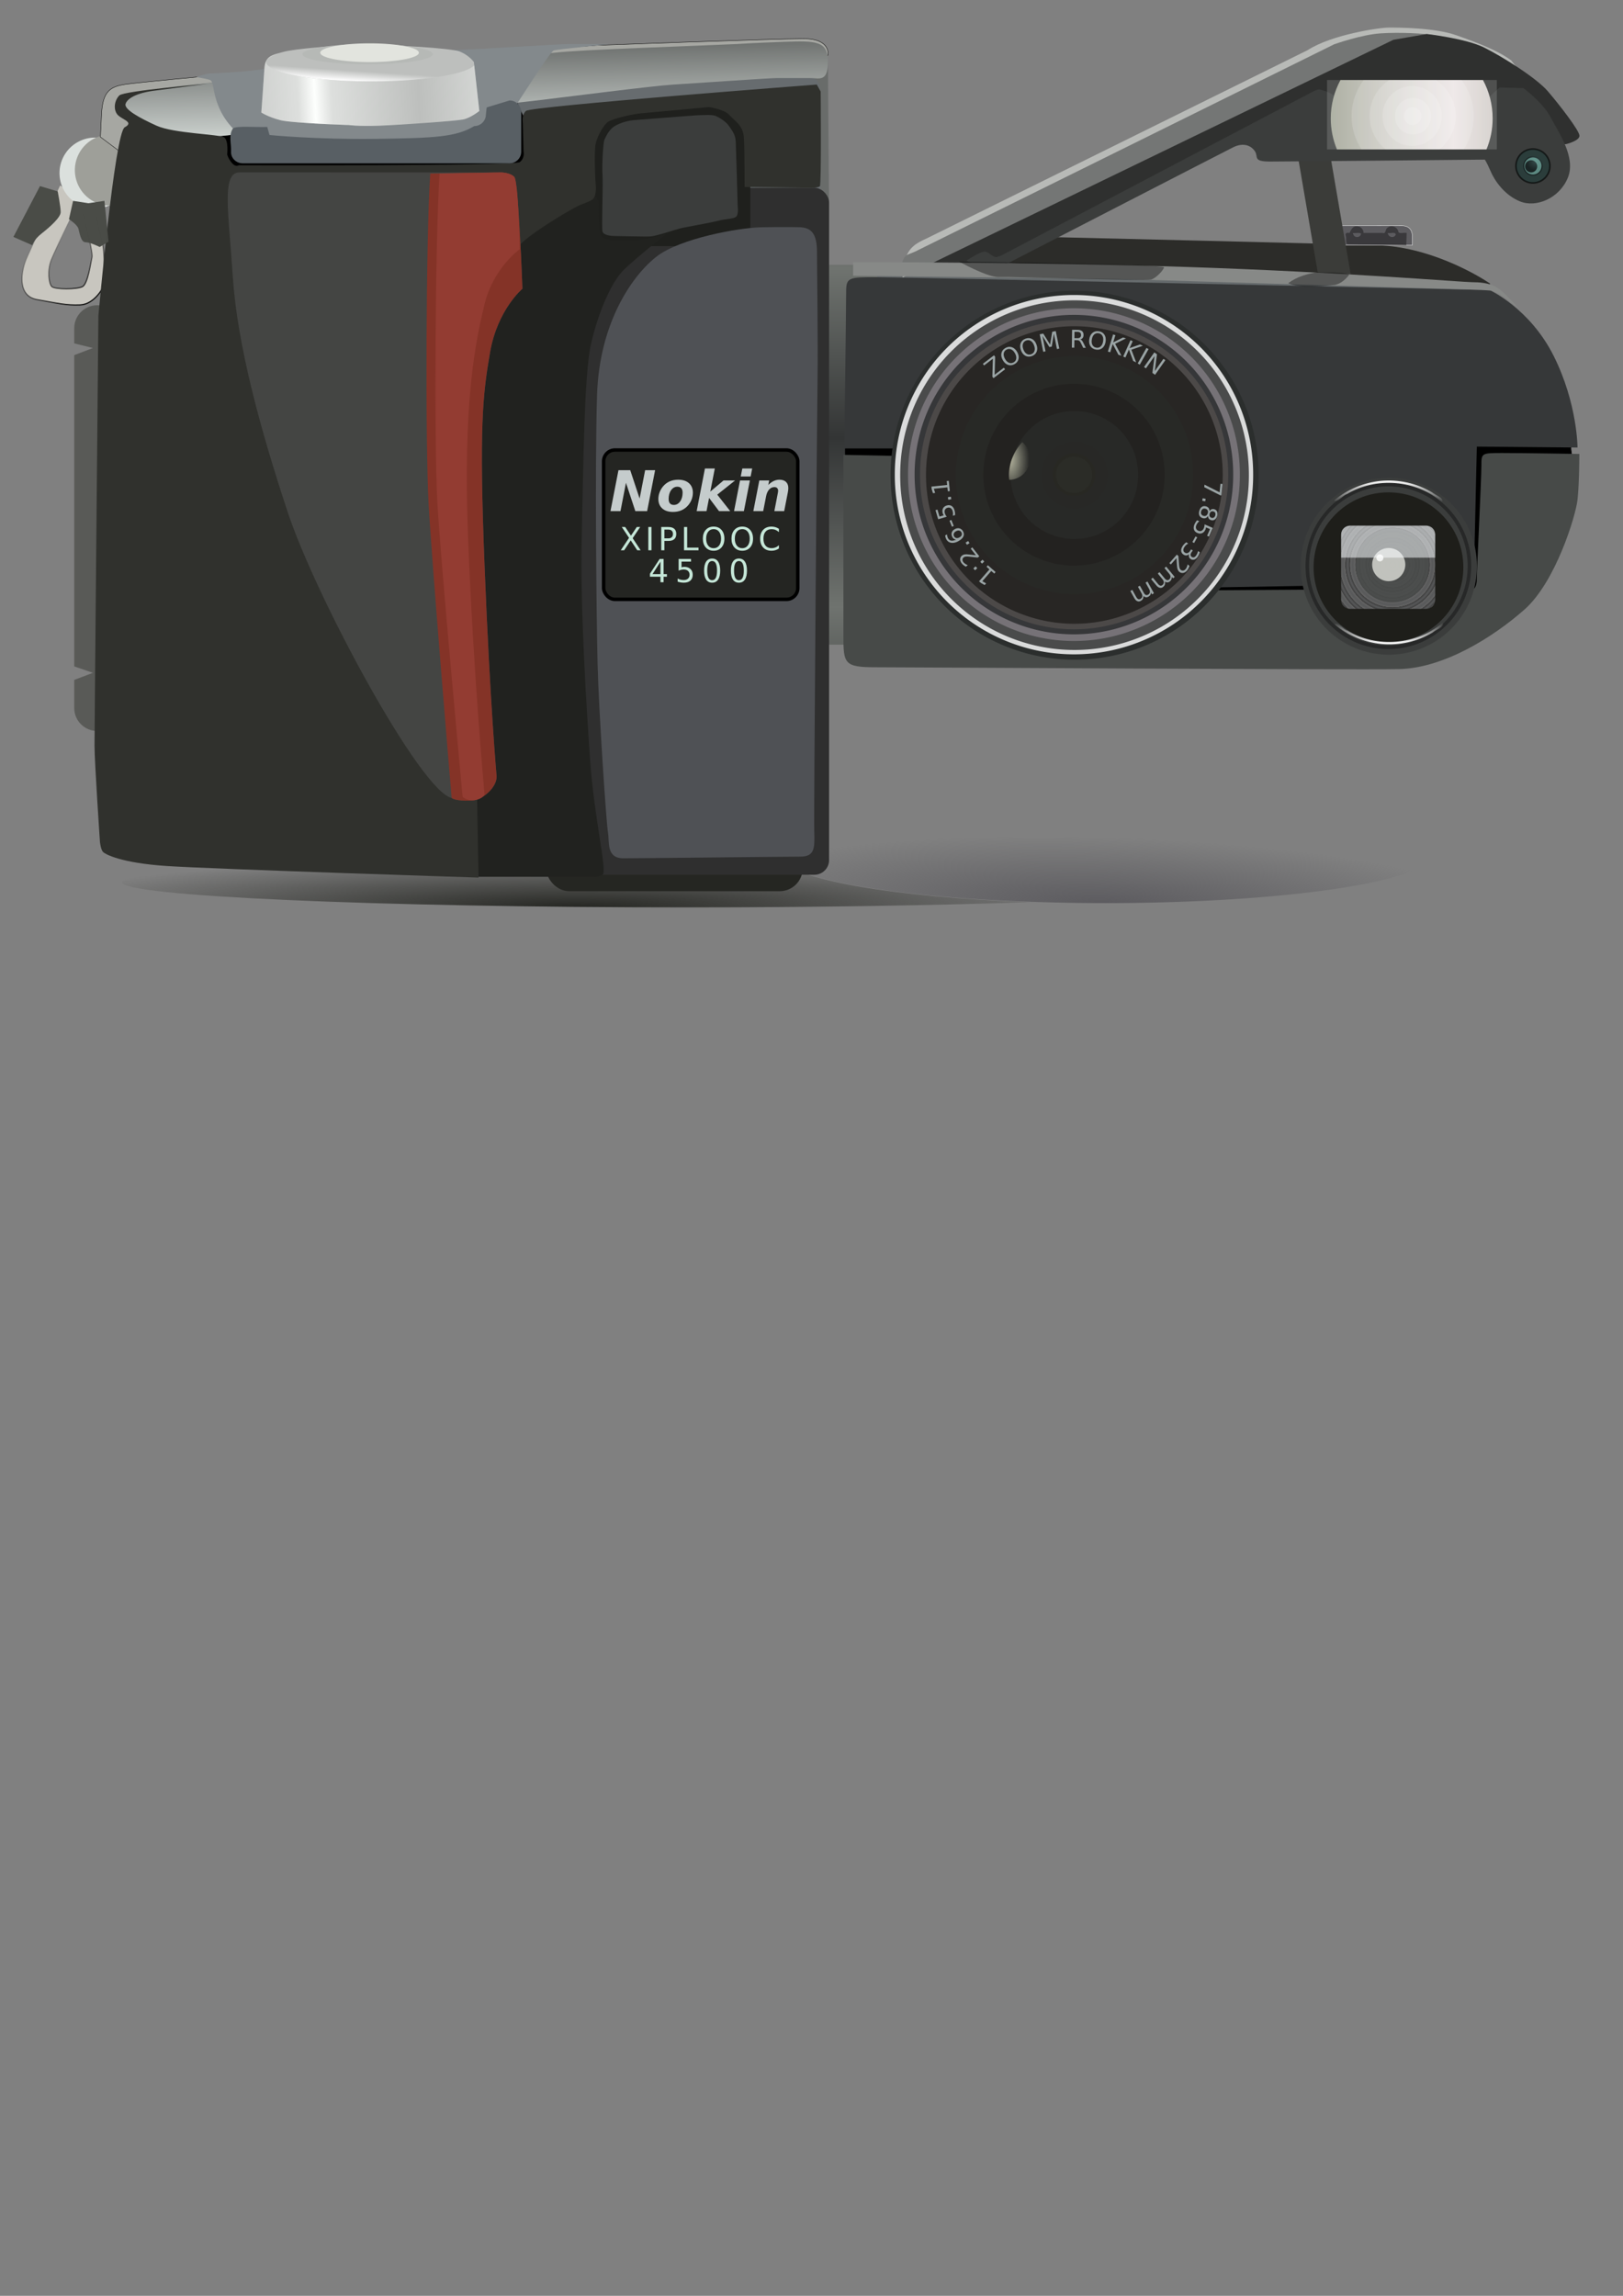 <?xml version="1.0" encoding="UTF-8" standalone="no"?>
<!-- Created with Inkscape (http://www.inkscape.org/) --><svg height="1052.362" id="svg1" version="1.0" width="744.094" x="0" xmlns="http://www.w3.org/2000/svg" xmlns:svg="http://www.w3.org/2000/svg" xmlns:xlink="http://www.w3.org/1999/xlink" y="0">
  <rect width="100%" height="100%" fill="#808080" stroke="none"/>
  <defs id="defs3">
    <linearGradient id="linearGradient8270">
      <stop id="stop8272" offset="0" style="stop-color:#000000;stop-opacity:1;"/>
      <stop id="stop8274" offset="1" style="stop-color:#000000;stop-opacity:0;"/>
    </linearGradient>
    <linearGradient id="linearGradient6714">
      <stop id="stop6716" offset="0" style="stop-color:#5c5b5f;stop-opacity:1;"/>
      <stop id="stop6718" offset="1" style="stop-color:#5c5b5f;stop-opacity:0;"/>
    </linearGradient>
    <linearGradient id="linearGradient6706">
      <stop id="stop6708" offset="0" style="stop-color:#252622;stop-opacity:1;"/>
      <stop id="stop6710" offset="1" style="stop-color:#252622;stop-opacity:0;"/>
    </linearGradient>
    <linearGradient id="linearGradient210">
      <stop id="stop211" offset="0" style="stop-color:#344948;stop-opacity:1;"/>
      <stop id="stop212" offset="1" style="stop-color:#1a2424;stop-opacity:1;"/>
    </linearGradient>
    <linearGradient id="linearGradient93">
      <stop id="stop94" offset="0" style="stop-color:#a0a394;stop-opacity:1;"/>
      <stop id="stop95" offset="1" style="stop-color:#e8e0e0;stop-opacity:1;"/>
    </linearGradient>
    <linearGradient id="linearGradient1019">
      <stop id="stop1020" offset="0" style="stop-color:#6f736f;stop-opacity:1;"/>
      <stop id="stop1021" offset="1" style="stop-color:#333535;stop-opacity:1;"/>
    </linearGradient>
    <linearGradient id="linearGradient780">
      <stop id="stop781" offset="0" style="stop-color:#ffffff;stop-opacity:1;"/>
      <stop id="stop782" offset="1" style="stop-color:#ffffff;stop-opacity:0;"/>
    </linearGradient>
    <linearGradient id="linearGradient548">
      <stop id="stop549" offset="0" style="stop-color:#3b3d3c;stop-opacity:1;"/>
      <stop id="stop553" offset="0.911" style="stop-color:#1d1e1e;stop-opacity:1;"/>
      <stop id="stop552" offset="0.911" style="stop-color:#000000;stop-opacity:1;"/>
      <stop id="stop550" offset="1" style="stop-color:#3b3d3c;stop-opacity:1;"/>
    </linearGradient>
    <linearGradient id="linearGradient322">
      <stop id="stop323" offset="0" style="stop-color:#58595a;stop-opacity:1;"/>
      <stop id="stop326" offset="0.5" style="stop-color:#636363;stop-opacity:1;"/>
      <stop id="stop327" offset="0.553" style="stop-color:#3e3e3e;stop-opacity:1;"/>
      <stop id="stop324" offset="1" style="stop-color:#58595a;stop-opacity:1;"/>
    </linearGradient>
    <linearGradient id="linearGradient454">
      <stop id="stop455" offset="0" style="stop-color:#ffffdf;stop-opacity:0.649;"/>
      <stop id="stop456" offset="1" style="stop-color:#ffffdf;stop-opacity:0;"/>
    </linearGradient>
    <linearGradient id="linearGradient1217">
      <stop id="stop1218" offset="0" style="stop-color:#f8fffb;stop-opacity:0.697;"/>
      <stop id="stop1219" offset="1" style="stop-color:#f8fffb;stop-opacity:0;"/>
    </linearGradient>
    <linearGradient id="linearGradient1060">
      <stop id="stop1061" offset="0" style="stop-color:#696c6a;stop-opacity:1;"/>
      <stop id="stop1062" offset="1" style="stop-color:#d2d8d4;stop-opacity:1;"/>
    </linearGradient>
    <linearGradient id="linearGradient971">
      <stop id="stop972" offset="0" style="stop-color:#ffffff;stop-opacity:1;"/>
      <stop id="stop973" offset="1" style="stop-color:#ffffff;stop-opacity:0;"/>
    </linearGradient>
    <linearGradient id="linearGradient967">
      <stop id="stop968" offset="0" style="stop-color:#fdfffd;stop-opacity:1;"/>
      <stop id="stop975" offset="0.163" style="stop-color:#fdfffd;stop-opacity:0.498;"/>
      <stop id="stop969" offset="1" style="stop-color:#fdfffd;stop-opacity:0;"/>
    </linearGradient>
    <linearGradient gradientTransform="scale(1.698,0.589)" gradientUnits="userSpaceOnUse" id="linearGradient970" spreadMethod="reflect" x1="5.862" x2="57.583" xlink:href="#linearGradient967" y1="381.962" y2="381.041"/>
    <linearGradient gradientTransform="scale(2.336,0.428)" gradientUnits="userSpaceOnUse" id="linearGradient974" x1="8.891" x2="15.626" xlink:href="#linearGradient971" y1="512.168" y2="493.81"/>
    <linearGradient gradientTransform="scale(2.703,0.37)" gradientUnits="userSpaceOnUse" id="linearGradient1220" x1="51.934" x2="16.614" xlink:href="#linearGradient1217" y1="713.054" y2="519.609"/>
    <radialGradient cx="798.826" cy="405.635" fx="798.826" fy="405.635" gradientTransform="scale(0.749,1.334)" gradientUnits="userSpaceOnUse" id="radialGradient459" r="22.186" xlink:href="#linearGradient454"/>
    <radialGradient cx="915.543" cy="627.686" fx="915.543" fy="627.686" gradientUnits="userSpaceOnUse" id="radialGradient325" r="1.11" spreadMethod="reflect" xlink:href="#linearGradient322"/>
    <linearGradient gradientTransform="scale(2.075,0.482)" gradientUnits="userSpaceOnUse" id="linearGradient783" x1="442.722" x2="443.144" xlink:href="#linearGradient780" y1="1158.633" y2="1197.252"/>
    <linearGradient gradientTransform="scale(2.075,0.482)" gradientUnits="userSpaceOnUse" id="linearGradient785" x1="442.722" x2="443.144" xlink:href="#linearGradient780" y1="1158.633" y2="1197.252"/>
    <linearGradient gradientTransform="matrix(2.075,0,0,-0.482,0.504,1255.345)" gradientUnits="userSpaceOnUse" id="linearGradient787" x1="442.722" x2="443.144" xlink:href="#linearGradient780" y1="1158.633" y2="1197.252"/>
    <linearGradient gradientTransform="matrix(0.385,0,0,2.6,-29.408,3.393)" gradientUnits="userSpaceOnUse" id="linearGradient1022" spreadMethod="reflect" x1="1275.016" x2="1275.017" xlink:href="#linearGradient1019" y1="144.639" y2="199.617"/>
    <linearGradient gradientUnits="userSpaceOnUse" id="linearGradient96" spreadMethod="reflect" x1="868.437" x2="973.648" xlink:href="#linearGradient93" y1="248.255" y2="248.255"/>
    <radialGradient cx="1041.44" cy="288.086" fx="1041.44" fy="288.086" gradientUnits="userSpaceOnUse" id="radialGradient213" r="7.377" xlink:href="#linearGradient210"/>
    <radialGradient cx="324.676" cy="1124.305" fx="324.676" fy="1124.305" gradientTransform="matrix(-2.262590e-4,-2.495573e-2,0.756,-2.012103e-3,-525.693,920.476)" gradientUnits="userSpaceOnUse" id="radialGradient6712" r="478.966" xlink:href="#linearGradient6706"/>
    <radialGradient cx="732.982" cy="1148.303" fx="732.982" fy="1148.303" gradientTransform="matrix(6.130863e-3,-0.155,1.212,2.664599e-2,-663.676,996.212)" gradientUnits="userSpaceOnUse" id="radialGradient6720" r="267.434" xlink:href="#linearGradient6714"/>
    <linearGradient gradientUnits="userSpaceOnUse" id="linearGradient8268" x1="-168.994" x2="-206.493" xlink:href="#linearGradient8270" y1="408.884" y2="343.387"/>
    <radialGradient cx="1024.957" cy="1004.027" fx="1024.957" fy="1004.027" gradientTransform="matrix(-2.585060e-3,-8.843660e-2,0.974,-1.144282e-8,-743.684,1010.050)" gradientUnits="userSpaceOnUse" id="radialGradient9037" r="478.966" xlink:href="#linearGradient6706"/>
    <linearGradient gradientUnits="userSpaceOnUse" id="linearGradient9143" x1="-168.994" x2="-206.493" xlink:href="#linearGradient8270" y1="408.884" y2="343.387"/>
    <radialGradient cx="1024.957" cy="1004.027" fx="1024.957" fy="1004.027" gradientTransform="matrix(-2.585060e-3,-8.843660e-2,0.974,-1.144282e-8,-743.684,1010.050)" gradientUnits="userSpaceOnUse" id="radialGradient9145" r="478.966" xlink:href="#linearGradient6706"/>
    <linearGradient gradientTransform="matrix(0.385,0,0,2.6,-29.408,3.393)" gradientUnits="userSpaceOnUse" id="linearGradient9147" spreadMethod="reflect" x1="1275.016" x2="1275.017" xlink:href="#linearGradient1019" y1="144.639" y2="199.617"/>
    <radialGradient cx="915.543" cy="627.686" fx="915.543" fy="627.686" gradientUnits="userSpaceOnUse" id="radialGradient9149" r="1.11" spreadMethod="reflect" xlink:href="#linearGradient322"/>
    <linearGradient gradientTransform="scale(2.703,0.37)" gradientUnits="userSpaceOnUse" id="linearGradient9151" x1="51.934" x2="16.614" xlink:href="#linearGradient1217" y1="713.054" y2="519.609"/>
    <radialGradient cx="732.982" cy="1148.303" fx="732.982" fy="1148.303" gradientTransform="matrix(6.130863e-3,-0.155,1.212,2.664599e-2,-663.676,996.212)" gradientUnits="userSpaceOnUse" id="radialGradient9153" r="267.434" xlink:href="#linearGradient6714"/>
    <linearGradient gradientTransform="scale(2.336,0.428)" gradientUnits="userSpaceOnUse" id="linearGradient9155" x1="8.891" x2="15.626" xlink:href="#linearGradient971" y1="512.168" y2="493.81"/>
    <linearGradient gradientTransform="scale(1.698,0.589)" gradientUnits="userSpaceOnUse" id="linearGradient9157" spreadMethod="reflect" x1="5.862" x2="57.583" xlink:href="#linearGradient967" y1="381.962" y2="381.041"/>
    <radialGradient cx="798.826" cy="405.635" fx="798.826" fy="405.635" gradientTransform="scale(0.749,1.334)" gradientUnits="userSpaceOnUse" id="radialGradient9159" r="22.186" xlink:href="#linearGradient454"/>
    <linearGradient gradientTransform="scale(2.075,0.482)" gradientUnits="userSpaceOnUse" id="linearGradient9161" x1="442.722" x2="443.144" xlink:href="#linearGradient780" y1="1158.633" y2="1197.252"/>
    <linearGradient gradientTransform="matrix(2.075,0,0,-0.482,0.504,1255.345)" gradientUnits="userSpaceOnUse" id="linearGradient9163" x1="442.722" x2="443.144" xlink:href="#linearGradient780" y1="1158.633" y2="1197.252"/>
    <linearGradient gradientUnits="userSpaceOnUse" id="linearGradient9165" spreadMethod="reflect" x1="868.437" x2="973.648" xlink:href="#linearGradient93" y1="248.255" y2="248.255"/>
    <radialGradient cx="1041.44" cy="288.086" fx="1041.44" fy="288.086" gradientUnits="userSpaceOnUse" id="radialGradient9167" r="7.377" xlink:href="#linearGradient210"/>
  </defs>
  <g id="layer1">
    <g id="g9041" transform="matrix(0.542,0,0,0.542,138.656,-82.39)">
      <path d="M -204.993,308.888 C -204.993,308.888 -226.492,356.386 -232.492,368.886 C -238.492,381.385 -241.492,402.385 -224.492,405.384 C -207.493,408.384 -199.993,410.384 -187.994,409.884 C -175.994,409.384 -168.494,395.385 -167.994,393.385 C -167.494,391.385 -166.994,362.386 -169.494,356.886 C -171.994,351.386 -177.994,316.887 -177.994,316.887 L -187.994,319.887 C -187.994,319.887 -176.994,364.886 -177.994,369.386 C -178.994,373.885 -181.494,391.885 -185.994,394.385 C -190.493,396.885 -209.493,396.885 -211.993,394.385 C -214.493,391.885 -215.993,380.885 -212.493,371.886 C -208.993,362.886 -187.994,318.887 -187.994,318.887 L -204.993,308.888 z " id="path7486" style="fill:#c8c6bf;fill-opacity:0.996;fill-rule:evenodd;stroke:url(#linearGradient9143);stroke-width:1px;stroke-linecap:butt;stroke-linejoin:miter;stroke-opacity:1"/>
      <path d="M -143.495 295.888 A 29.999 29.999 0 1 1  -203.493,295.888 A 29.999 29.999 0 1 1  -143.495 295.888 z" id="path7480" style="opacity:1;color:#000000;fill:#dbe0dd;fill-opacity:0.996;fill-rule:evenodd;stroke:none;stroke-width:0.3;stroke-linecap:butt;stroke-linejoin:miter;marker:none;marker-start:none;marker-mid:none;marker-end:none;stroke-miterlimit:4;stroke-dasharray:none;stroke-dashoffset:0;stroke-opacity:1;visibility:visible;display:inline;overflow:visible;font-family:Bitstream Vera Sans" transform="translate(-2,2.5)"/>
      <path d="M -143.495 295.888 A 29.999 29.999 0 1 1  -203.493,295.888 A 29.999 29.999 0 1 1  -143.495 295.888 z" id="path7482" style="opacity:1;color:#000000;fill:#9e9f99;fill-opacity:0.996;fill-rule:evenodd;stroke:none;stroke-width:0.3;stroke-linecap:butt;stroke-linejoin:miter;marker:none;marker-start:none;marker-mid:none;marker-end:none;stroke-miterlimit:4;stroke-dasharray:none;stroke-dashoffset:0;stroke-opacity:1;visibility:visible;display:inline;overflow:visible;font-family:Bitstream Vera Sans" transform="translate(11,7.247529e-6)"/>
      <path d="M 326.312,877.031 C 62.006,877.031 -152.5,886.522 -152.5,898.219 C -152.5,909.916 62.006,919.406 326.312,919.406 C 435.522,919.406 535.038,917.727 615.625,915 C 499.876,910.853 412.018,895.79 403.531,877.375 C 378.248,877.192 352.758,877.031 326.312,877.031 z " id="path6702" style="opacity:1;color:#000000;fill:url(#radialGradient9145);fill-opacity:1;fill-rule:evenodd;stroke:none;stroke-width:0.3;stroke-linecap:butt;stroke-linejoin:miter;marker:none;marker-start:none;marker-mid:none;marker-end:none;stroke-miterlimit:4;stroke-dasharray:none;stroke-dashoffset:0;stroke-opacity:1;visibility:visible;display:inline;overflow:visible;font-family:Bitstream Vera Sans"/>
      <path d="M 580.628,373.523 L 637.008,352.608 C 637.008,352.608 867.532,358.064 909.817,359.428 C 952.102,360.792 991.659,383.072 1004.39,391.711 C 1017.122,400.349 580.628,373.523 580.628,373.523 z " id="path5156" style="fill:#2c2c29;fill-opacity:0.996;fill-rule:evenodd;stroke:none;stroke-width:1px;stroke-linecap:butt;stroke-linejoin:miter;stroke-opacity:1"/>
      <path d="M 938.774,359.453 L 879.23,359.453 L 879.23,342.85 C 879.23,342.85 921.761,342.952 930.165,342.952 C 938.569,342.952 938.774,350.126 938.774,351.151 C 938.774,352.176 938.774,359.453 938.774,359.453 z " id="path5939" style="fill:#5c5b5f;fill-opacity:0.996;fill-rule:evenodd;stroke:#ffffff;stroke-width:0.3;stroke-linecap:butt;stroke-linejoin:miter;stroke-miterlimit:4;stroke-dasharray:none;stroke-opacity:1"/>
      <path d="M 842.001,284.006 L 869.55,284.006 L 887.006,385.744 L 859.458,386.017 L 842.001,284.006 z " id="path201" style="fill:#3b3c39;fill-opacity:1;fill-rule:evenodd;stroke:none;stroke-width:1px;stroke-linecap:butt;stroke-linejoin:miter;stroke-opacity:1"/>
      <path d="M 468.825,380.801 L 467.851,396.396 L 1009.778,405.169 L 1003.93,394.447 L 468.825,380.801 z " id="path205" style="fill:#656a6c;fill-opacity:1;fill-rule:evenodd;stroke:none;stroke-width:1px;stroke-linecap:butt;stroke-linejoin:miter;stroke-opacity:1"/>
      <path d="M 507.697,386.691 C 508.786,365.991 513.689,359.999 527.308,354.006 L 850.338,194.398 C 870.493,181.324 910.804,175.332 918.975,175.332 C 927.146,175.332 957.652,175.332 976.173,181.869 C 994.694,188.406 1011.581,194.943 1022.476,203.114 L 1038.273,223.269 L 746.293,275.019 L 507.697,386.691 z " id="path200" style="fill:#b8bab7;fill-opacity:1;fill-rule:evenodd;stroke:none;stroke-width:1px;stroke-linecap:butt;stroke-linejoin:miter;stroke-opacity:1"/>
      <path d="M 507.152,381.243 C 507.152,381.243 505.518,369.804 512.6,367.08 C 519.681,364.357 520.226,363.812 520.226,363.812 L 872.672,189.495 C 872.672,189.495 895.551,181.324 911.894,180.235 C 928.236,179.145 948.936,180.235 957.652,181.869 C 966.367,183.503 966.367,183.503 966.367,183.503 L 738.122,279.377 L 526.218,380.699 L 507.152,381.243 z " id="path112" style="fill:#747675;fill-opacity:1;fill-rule:evenodd;stroke:none;stroke-width:1px;stroke-linecap:butt;stroke-linejoin:miter;stroke-opacity:1"/>
      <path d="M 891.951,343.347 C 888.405,342.952 886.628,346.948 885.774,349.076 C 883.861,348.607 881.548,348.95 882.612,351.517 C 883.28,353.649 882.149,357.675 884,358.562 C 900.477,359.134 917.261,358.988 933.738,359.56 C 933.943,355.802 933.84,352.762 934.045,349.004 C 931.909,348.57 928.067,349.893 927.058,348.303 C 926.703,344.334 921.499,341.808 918.276,344.334 C 915.52,345.401 916.985,350.158 913.545,349.004 C 908.222,349.004 902.899,349.004 897.576,349.004 C 897.667,346.011 894.952,343.257 891.951,343.347 z M 888.483,349.097 C 890.662,349.401 894.054,348.482 895.455,349.57 C 895.237,352.851 890.544,353.618 889.135,350.691 C 888.812,350.212 888.581,349.668 888.483,349.097 z M 918.014,349.097 C 919.997,349.704 924.705,347.722 924.789,350.416 C 923.764,353.43 919.436,353.027 918.396,350.232 C 918.214,349.875 918.082,349.492 918.014,349.097 z " id="rect5916" style="opacity:1;color:#000000;fill:#000000;fill-opacity:0.369;fill-rule:evenodd;stroke:none;stroke-width:1px;stroke-linecap:butt;stroke-linejoin:miter;marker:none;marker-start:none;marker-mid:none;marker-end:none;stroke-miterlimit:4;stroke-dasharray:none;stroke-dashoffset:0;stroke-opacity:0.873;visibility:visible;display:inline;overflow:visible;font-family:Bitstream Vera Sans"/>
      <path d="M 527.852,376.886 L 922.788,185.682 L 951.115,180.779 C 951.115,180.779 984.344,184.593 999.597,192.219 C 1014.849,199.845 1043.72,217.822 1053.526,229.261 C 1063.331,240.701 1080.218,262.49 1080.218,266.848 C 1080.218,271.206 1068.778,273.93 1068.778,273.93 L 796.409,267.938 L 565.984,385.601 L 527.852,376.886 z " id="path110" style="fill:#2f302f;fill-opacity:1;fill-rule:evenodd;stroke:none;stroke-width:1px;stroke-linecap:butt;stroke-linejoin:miter;stroke-opacity:1"/>
      <path d="M 561.626,372.528 C 561.626,372.528 574.155,363.812 577.968,364.901 C 581.782,365.991 584.505,370.349 587.774,369.259 C 591.042,368.17 591.042,368.17 591.042,368.17 L 854.151,229.806 C 854.151,229.806 857.964,227.627 860.143,227.627 C 860.143,227.627 875.396,230.895 875.396,237.432 C 875.396,243.969 1000.686,236.888 1000.686,236.888 L 1012.67,225.993 L 1032.826,226.537 C 1032.826,226.537 1049.168,238.522 1055.705,251.051 C 1062.242,263.58 1077.494,284.825 1070.413,302.256 C 1063.331,319.688 1043.72,327.859 1030.102,322.412 C 1016.483,316.964 1008.312,304.435 1005.044,296.809 C 1001.775,289.182 1000.141,287.004 1000.141,287.004 C 1000.141,287.004 833.996,288.638 818.743,288.638 C 803.49,288.638 808.938,284.825 805.669,279.922 C 802.401,275.019 795.864,272.296 787.148,276.653 C 778.432,281.011 582.871,381.788 582.871,381.788 L 561.626,372.528 z " id="path109" style="fill:#3b3d3c;fill-opacity:1;fill-rule:evenodd;stroke:none;stroke-width:1px;stroke-linecap:butt;stroke-linejoin:miter;stroke-opacity:1"/>
      <rect height="321.226" id="rect863" rx="7.579" ry="7.579" style="color:#000000;fill:url(#linearGradient9147);fill-opacity:1;fill-rule:nonzero;stroke:none;stroke-width:3.259;stroke-linecap:butt;stroke-linejoin:miter;marker:none;marker-start:none;marker-mid:none;marker-end:none;stroke-miterlimit:4;stroke-dashoffset:0;stroke-opacity:0.339;visibility:visible;display:block" width="47.505" x="438.858" y="375.978"/>
      <path d="M 960.094,521.219 L 459.156,528.719 L 459.156,579.406 L 782.781,680.719 L 1011.219,662.906 L 1077.781,546.75 C 1077.781,546.75 1073.931,540.555 1073.156,532.812 C 1072.382,525.07 1077.031,525.094 1077.031,525.094 L 960.094,521.219 z " id="path1099" style="fill:#000000;fill-opacity:1;fill-rule:evenodd;stroke:#000000;stroke-width:0.25pt;stroke-linecap:butt;stroke-linejoin:miter;stroke-opacity:1"/>
      <path d="M 499.409,531.273 L 458.373,531.273 C 458.373,531.273 459.921,411.26 459.921,398.872 C 459.921,386.483 462.244,386.483 485.472,386.483 C 508.701,386.483 1004.239,397.323 1004.239,397.323 C 1004.239,397.323 1038.307,412.809 1058.438,453.071 C 1078.569,493.334 1078.569,530.499 1078.569,530.499 L 993.399,529.725 L 991.076,631.929 L 852.48,647.415 L 761.889,648.963 L 499.409,531.273 z " id="path1024" style="fill:#363839;fill-opacity:1;fill-rule:evenodd;stroke:none;stroke-width:0.25pt;stroke-linecap:butt;stroke-linejoin:miter;stroke-opacity:1"/>
      <path d="M 457.598,536.693 L 535.026,538.242 L 761.889,651.286 L 991.076,649.738 C 991.076,649.738 993.399,648.189 993.399,641.221 C 993.399,634.252 997.27,556.824 997.27,545.984 C 997.27,535.145 997.27,535.145 1015.078,535.145 C 1032.887,535.145 1080.118,535.919 1080.118,535.919 C 1080.118,535.919 1080.118,560.696 1078.569,574.633 C 1077.021,588.57 1059.986,644.318 1033.661,667.546 C 1007.336,690.774 965.525,717.1 927.585,717.874 C 889.645,718.648 511.023,716.326 484.698,716.326 C 458.373,716.326 457.598,713.228 457.598,690 C 457.598,666.772 457.598,536.693 457.598,536.693 z " id="path1023" style="fill:#474a48;fill-opacity:1;fill-rule:evenodd;stroke:none;stroke-width:0.25pt;stroke-linecap:butt;stroke-linejoin:miter;stroke-opacity:1"/>
      <path d="M 993.482 630.9 A 74.524 74.524 0 1 1  844.435,630.9 A 74.524 74.524 0 1 1  993.482 630.9 z" id="path474" style="color:#000000;fill:#3b3d3c;fill-opacity:1;fill-rule:nonzero;stroke:none;stroke-width:0.467;stroke-linecap:butt;stroke-linejoin:miter;marker:none;marker-start:none;marker-mid:none;marker-end:none;stroke-miterlimit:4;stroke-dashoffset:0;stroke-opacity:1;visibility:visible;display:block"/>
      <path d="M 928.497 627.84 A 14.021 14.021 0 1 1  900.455,627.84 A 14.021 14.021 0 1 1  928.497 627.84 z" id="path98" style="color:#000000;fill:url(#radialGradient9149);fill-opacity:1;fill-rule:nonzero;stroke:none;stroke-width:0.135;stroke-linecap:butt;stroke-linejoin:miter;marker:none;marker-start:none;marker-mid:none;marker-end:none;stroke-miterlimit:4;stroke-dashoffset:0;stroke-opacity:1;visibility:visible;display:block" transform="matrix(3.803,0,0,3.803,-2559.693,-1757.446)"/>
      <path d="M 928.497 627.84 A 14.021 14.021 0 1 1  900.455,627.84 A 14.021 14.021 0 1 1  928.497 627.84 z" id="path94" style="color:#000000;fill:#4a4c4b;fill-opacity:0.872;fill-rule:nonzero;stroke:none;stroke-width:0.212;stroke-linecap:butt;stroke-linejoin:miter;marker:none;marker-start:none;marker-mid:none;marker-end:none;stroke-miterlimit:4;stroke-dashoffset:0;stroke-opacity:1;visibility:visible;display:block" transform="matrix(2.204,0,0,2.204,-1093.674,-753.201)"/>
      <path d="M 928.497 627.84 A 14.021 14.021 0 1 1  900.455,627.84 A 14.021 14.021 0 1 1  928.497 627.84 z" id="path18" style="color:#000000;fill:#d7d8d2;fill-opacity:0.843;fill-rule:nonzero;stroke:none;stroke-width:0.467;stroke-linecap:butt;stroke-linejoin:miter;marker:none;marker-start:none;marker-mid:none;marker-end:none;stroke-miterlimit:4;stroke-dashoffset:0;stroke-opacity:1;visibility:visible;display:block" transform="translate(4.418,1.672)"/>
      <path d="M 759.66 555.271 A 107.415 107.415 0 1 1  544.831,555.271 A 107.415 107.415 0 1 1  759.66 555.271 z" id="path534" style="color:#000000;fill:#ffffdf;fill-opacity:0.694;fill-rule:nonzero;stroke:none;stroke-width:0.625;stroke-linecap:butt;stroke-linejoin:miter;marker:none;marker-start:none;marker-mid:none;marker-end:none;stroke-miterlimit:4;stroke-dashoffset:0;stroke-opacity:1;visibility:visible;display:inline" transform="matrix(-0.658,-0.753,0.753,-0.658,665.669,1410.002)"/>
      <path d="M -158.769,247.308 L -41.093,249.176 L -48.565,271.59 L 177.448,273.458 L 175.58,219.29 L 440.819,211.818 L 442.663,321.541 L 353.199,322.472 L 350.973,247.302 L 203.598,247.308 L 194.259,320.155 L -98.997,310.816 L -158.769,247.308 z " id="path1373" style="fill:#000000;fill-opacity:1;fill-rule:evenodd;stroke:none;stroke-width:0.25pt;stroke-linecap:butt;stroke-linejoin:miter;stroke-opacity:1"/>
      <path d="M 440.812,211.812 L 177.176,228.388 L 188.044,252.899 L 201.158,252.915 L 350.969,247.312 L 353.188,322.469 L 442.656,321.531 L 440.812,211.812 z " id="path1299" style="fill:#676c6f;fill-opacity:1;fill-rule:evenodd;stroke:none;stroke-width:0.25pt;stroke-linecap:butt;stroke-linejoin:miter;stroke-opacity:1"/>
      <path d="M -152.232,281.864 L -170.911,267.854 C -170.911,267.854 -170.911,269.722 -169.977,249.176 C -169.043,228.629 -162.505,224.893 -147.562,223.025 C -132.619,221.158 -82.187,216.488 -82.187,216.488 L 248.427,190.338 C 248.427,190.338 400.659,184.734 424.008,184.734 C 447.356,184.734 444.554,198.743 444.554,198.743 L 175.58,201.545 L -140.091,237.968 L -152.232,281.864 z " id="path1297" style="fill:#a6a7a2;fill-opacity:1;fill-rule:evenodd;stroke:#000000;stroke-width:0.25pt;stroke-linecap:butt;stroke-linejoin:miter;stroke-opacity:1"/>
      <g id="g1222">
        <path d="M 367.513,189.263 C 327.607,191.119 236.656,193.903 212.527,196.687 C 188.397,199.471 -81.67,220.817 -109.512,225.457 C -137.353,230.098 -152.202,234.738 -152.202,234.738 L -153.131,245.875 L -118.792,267.22 C -118.792,267.22 -108.583,270.932 -70.533,267.22 C -32.482,263.508 185.613,238.45 201.39,236.594 C 217.167,234.738 296.98,224.529 312.758,223.601 C 328.535,222.673 394.427,218.033 400.924,218.033 C 407.42,218.033 422.269,218.033 429.694,218.033 C 437.118,218.033 438.046,223.601 438.046,234.738 C 438.046,245.875 438.046,325.688 438.046,325.688 L 445.471,326.616 C 445.471,326.616 444.543,221.745 444.543,204.112 C 444.543,186.479 434.334,186.479 407.42,187.407 C 380.506,188.335 367.513,189.263 367.513,189.263 z " id="path1067" style="fill:#696c6a;fill-opacity:1;fill-rule:evenodd;stroke:none;stroke-width:0.25pt;stroke-linecap:butt;stroke-linejoin:miter;stroke-opacity:1"/>
        <path d="M 367.513,189.263 C 327.607,191.119 236.656,193.903 212.527,196.687 C 188.397,199.471 -81.67,220.817 -109.512,225.457 C -137.353,230.098 -152.202,234.738 -152.202,234.738 L -153.131,245.875 L -118.792,267.22 C -118.792,267.22 -108.583,270.932 -70.533,267.22 C -32.482,263.508 185.613,238.45 201.39,236.594 C 217.167,234.738 296.98,224.529 312.758,223.601 C 328.535,222.673 394.427,218.033 400.924,218.033 C 407.42,218.033 422.269,218.033 429.694,218.033 C 437.118,218.033 444.543,221.745 444.543,204.112 C 444.543,186.479 434.334,186.479 407.42,187.407 C 380.506,188.335 367.513,189.263 367.513,189.263 z " id="path982" style="fill:url(#linearGradient9151);fill-opacity:1;fill-rule:evenodd;stroke:none;stroke-width:0.25pt;stroke-linecap:butt;stroke-linejoin:miter;stroke-opacity:1"/>
      </g>
      <path d="M -54.02,265.133 C -54.02,265.133 -64.338,257.242 -70.408,243.282 C -76.477,229.322 -74.656,220.825 -78.298,219.611 C -81.94,218.397 -89.83,217.183 -89.83,217.183 C -89.83,217.183 -81.333,214.148 -78.298,214.148 C -75.263,214.148 -39.453,212.327 -30.955,209.899 C -22.458,207.472 126.855,194.118 134.139,194.118 C 141.422,194.118 217.292,189.263 225.79,189.263 C 234.287,189.263 253.71,189.263 258.566,189.263 C 263.421,189.263 215.471,193.511 212.437,194.725 C 209.402,195.939 179.661,242.675 179.661,242.675 L 160.845,278.486 L -41.273,282.128 L -54.02,265.133 z " id="path1223" style="fill:#83898c;fill-opacity:1;fill-rule:evenodd;stroke:none;stroke-width:0.25pt;stroke-linecap:butt;stroke-linejoin:miter;stroke-opacity:1"/>
      <rect height="98.375" id="rect980" rx="19.489" ry="19.489" style="color:#000000;fill:#252622;fill-opacity:1;fill-rule:nonzero;stroke:none;stroke-width:3;stroke-linecap:round;stroke-linejoin:round;marker:none;marker-start:none;marker-mid:none;marker-end:none;stroke-miterlimit:4;stroke-dashoffset:0;stroke-opacity:1;visibility:visible;display:block" width="217.167" x="206.03" y="807.353"/>
      <path d="M 1001.906 881.825 A 267.284 31.156 0 1 1  467.337,881.825 A 267.284 31.156 0 1 1  1001.906 881.825 z" id="path6704" style="opacity:1;color:#000000;fill:url(#radialGradient9153);fill-opacity:1;fill-rule:evenodd;stroke:none;stroke-width:0.3;stroke-linecap:butt;stroke-linejoin:miter;marker:none;marker-start:none;marker-mid:none;marker-end:none;stroke-miterlimit:4;stroke-dasharray:none;stroke-dashoffset:0;stroke-opacity:1;visibility:visible;display:inline;overflow:visible;font-family:Bitstream Vera Sans" transform="matrix(1.035,0,0,1.34,-80.877,-307.611)"/>
      <path d="M -173.562,410.156 C -184.36,410.156 -193.031,418.828 -193.031,429.625 L -193.031,442.406 L -177.25,446.344 L -193.031,452.344 L -193.031,715.594 L -177.25,721.031 L -193.031,727.031 L -193.031,750.75 C -193.031,761.547 -184.36,770.219 -173.562,770.219 C -162.765,770.219 -154.062,761.547 -154.062,750.75 L -154.062,429.625 C -154.062,418.828 -162.765,410.156 -173.562,410.156 z " id="rect976" style="color:#000000;fill:#595a57;fill-opacity:1;fill-rule:nonzero;stroke:none;stroke-width:3;stroke-linecap:round;stroke-linejoin:round;marker:none;marker-start:none;marker-mid:none;marker-end:none;stroke-miterlimit:4;stroke-dashoffset:0;stroke-opacity:1;visibility:visible;display:block"/>
      <path d="M 38.062,257.655 C 52.499,258.311 -7.875,256.343 -18.375,253.718 C -28.875,251.093 -34.781,247.155 -34.781,247.155 C -34.781,247.155 -32.812,220.249 -32.156,209.75 C -31.5,199.25 -25.593,198.594 -16.406,195.969 C -7.219,193.344 29.531,190.062 55.124,190.062 C 80.718,190.062 123.373,192.687 131.904,195.312 C 140.435,197.937 145.029,204.5 145.029,204.5 L 149.623,245.843 C 149.623,245.843 142.404,251.749 135.842,253.061 C 129.279,254.374 82.686,257.655 64.968,258.311 C 47.249,258.968 38.062,257.655 38.062,257.655 z " id="path659" style="fill:#bdbfbd;fill-opacity:1;fill-rule:evenodd;stroke:none;stroke-width:0.25pt;stroke-linecap:butt;stroke-linejoin:miter;stroke-opacity:1"/>
      <path d="M 110.248 198.922 A 55.124 7.547 0 1 1  0,198.922 A 55.124 7.547 0 1 1  110.248 198.922 z" id="path735" style="color:#000000;fill:#b6b9b6;fill-opacity:1;fill-rule:nonzero;stroke:none;stroke-width:3;stroke-linecap:round;stroke-linejoin:round;marker:none;marker-start:none;marker-mid:none;marker-end:none;stroke-miterlimit:4;stroke-dashoffset:0;stroke-opacity:1;visibility:visible;display:block" transform="matrix(1,0,0,1.13,0,-26.931)"/>
      <path d="M 98.436 198.265 A 39.703 6.234 0 1 1  19.031,198.265 A 39.703 6.234 0 1 1  98.436 198.265 z" id="path734" style="color:#000000;fill:#e2e4de;fill-opacity:1;fill-rule:nonzero;stroke:none;stroke-width:3;stroke-linecap:round;stroke-linejoin:round;marker:none;marker-start:none;marker-mid:none;marker-end:none;stroke-miterlimit:4;stroke-dashoffset:0;stroke-opacity:1;visibility:visible;display:block" transform="matrix(1.05,0,0,1.263,-4.881,-53.816)"/>
      <rect height="580.968" id="rect656" rx="12.378" ry="12.378" style="color:#000000;fill:#2f2f2f;fill-opacity:1;fill-rule:nonzero;stroke:none;stroke-width:3;stroke-linecap:round;stroke-linejoin:round;marker:none;marker-start:none;marker-mid:none;marker-end:none;stroke-miterlimit:4;stroke-dashoffset:0;stroke-opacity:1;visibility:visible;display:block" width="308.117" x="137.353" y="310.839"/>
      <rect height="119.003" id="rect491" rx="9.844" ry="9.844" style="color:#000000;fill:#1f201d;fill-opacity:1;fill-rule:nonzero;stroke:none;stroke-width:1;stroke-linecap:round;stroke-linejoin:round;marker:none;marker-start:none;marker-mid:none;marker-end:none;stroke-miterlimit:4;stroke-dashoffset:0;stroke-opacity:1;visibility:visible;display:block" width="141.158" x="237.69" y="241.178"/>
      <path d="M 281.683,253.522 C 282.949,253.522 332.639,249.407 336.121,249.407 C 339.602,249.407 346.249,248.774 349.414,250.04 C 352.579,251.306 358.592,255.104 360.808,258.586 C 363.023,262.067 366.188,265.232 366.504,271.562 C 366.821,277.892 368.087,320.936 368.087,323.784 C 368.087,326.633 369.036,331.697 367.454,334.545 C 365.871,337.394 359.225,336.761 351.946,338.66 C 344.666,340.559 323.777,344.04 319.03,345.306 C 314.282,346.572 299.407,351.636 294.659,351.952 C 289.912,352.269 269.023,351.636 264.909,351.636 C 260.794,351.636 254.781,351.003 253.831,347.838 C 252.882,344.673 254.464,308.592 253.831,300.047 C 253.198,291.501 254.464,272.195 255.414,270.296 C 256.363,268.397 258.895,261.751 264.276,258.586 C 269.656,255.421 276.303,253.838 281.683,253.522 z " id="path492" style="fill:#3b3d3c;fill-opacity:1;fill-rule:evenodd;stroke:none;stroke-width:0.25pt;stroke-linecap:butt;stroke-linejoin:miter;stroke-opacity:1"/>
      <path d="M 247.403,317.373 L 204.747,321.31 L 158.154,373.81 L 123.373,479.464 L 139.779,893.552 L 246.746,893.552 C 246.746,893.552 250.028,894.208 253.965,891.583 C 257.902,888.958 246.746,843.022 243.465,796.428 C 240.184,749.835 234.934,666.493 236.247,608.087 C 237.559,549.682 238.215,468.308 244.121,442.715 C 250.028,417.122 261.184,390.216 272.34,379.716 C 283.496,369.216 299.902,356.091 305.152,352.154 C 310.402,348.216 303.839,350.841 295.964,352.81 C 288.089,354.779 281.527,355.435 272.996,355.435 C 264.465,355.435 255.277,355.435 252.653,351.498 C 250.028,347.56 250.684,322.623 250.684,322.623 L 247.403,317.373 z " id="path417" style="fill:#21221f;fill-opacity:1;fill-rule:evenodd;stroke:none;stroke-width:0.25pt;stroke-linecap:butt;stroke-linejoin:miter;stroke-opacity:1"/>
      <path d="M 435.087,223.531 C 435.087,223.531 192.935,241.905 188.997,245.843 C 185.06,249.78 186.372,255.686 186.372,255.686 L 187.028,279.967 C 187.028,279.967 188.341,285.873 183.747,289.155 C 179.154,292.436 -53.812,291.78 -53.812,291.78 C -53.812,291.78 -56.437,293.748 -59.718,289.811 C -62.999,285.873 -63.655,282.592 -63.655,282.592 C -63.655,282.592 -62.343,270.78 -66.28,268.155 C -70.218,265.53 -108.936,264.874 -123.373,258.311 C -137.81,251.749 -150.935,244.53 -149.623,239.937 C -148.31,235.343 -140.435,230.749 -125.998,228.781 C -111.561,226.812 -80.061,222.874 -80.061,222.874 C -80.061,222.874 -150.935,228.781 -154.873,232.718 C -158.81,236.655 -160.123,243.874 -156.841,248.468 C -153.56,253.061 -141.748,255.03 -150.279,259.624 C -158.81,264.218 -172.591,419.09 -172.591,419.09 C -172.591,419.09 -175.872,768.866 -175.872,782.647 C -175.872,796.428 -171.279,864.021 -171.279,864.021 C -171.279,864.021 -170.622,870.584 -168.654,872.552 C -166.685,874.521 -153.56,881.74 -115.498,884.365 C -77.436,886.99 148.967,894.208 148.967,894.208 L 139.779,396.122 L 168.654,378.403 C 168.654,378.403 173.247,368.56 186.372,356.747 C 199.497,344.935 228.372,328.529 232.309,326.56 C 236.247,324.592 244.778,321.967 246.09,319.998 C 247.403,318.029 248.715,314.748 248.059,307.529 C 247.403,300.311 246.746,279.311 248.059,273.405 C 249.371,267.499 254.621,257.655 258.559,255.03 C 262.496,252.405 278.902,248.468 286.777,247.812 C 294.652,247.155 343.87,242.562 343.87,242.562 C 343.87,242.562 356.995,244.53 360.932,249.124 C 364.87,253.718 372.745,257.655 373.401,268.155 C 374.057,278.655 374.057,310.154 374.057,310.154 L 431.15,310.811 C 431.15,310.811 436.4,310.811 437.712,309.498 C 439.025,308.186 438.369,229.437 438.369,229.437 L 435.087,223.531 z " id="path343" style="fill:#30312d;fill-opacity:1;fill-rule:evenodd;stroke:none;stroke-width:0.25pt;stroke-linecap:butt;stroke-linejoin:miter;stroke-opacity:1"/>
      <path d="M -52.988,297.79 L 167.98,297.846 C 167.98,297.846 175.404,297.846 179.116,301.558 C 182.829,305.271 186.077,396.221 186.077,396.221 C 186.077,396.221 164.963,413.854 158.699,450.049 C 152.421,486.324 149.418,513.621 154.059,630.557 C 158.699,747.493 164.267,808.745 164.267,808.745 C 164.267,818.49 152.202,827.771 145.706,828.699 C 139.21,829.627 129.001,829.163 126.217,826.843 C 99.887,821.237 11.534,657.505 -12.38,585.34 C -36.164,513.569 -55.172,442.94 -58.929,385.596 C -62.573,329.989 -68.625,297.742 -52.988,297.79 z " id="path342" style="fill:#444543;fill-opacity:1;fill-rule:evenodd;stroke:none;stroke-width:1;stroke-linecap:butt;stroke-linejoin:miter;stroke-miterlimit:4;stroke-dasharray:none;stroke-opacity:1"/>
      <path d="M 108.119,298.774 L 167.98,297.846 C 167.98,297.846 175.404,297.846 179.116,301.558 C 182.829,305.271 186.077,396.221 186.077,396.221 C 186.077,396.221 164.963,413.854 158.699,450.049 C 152.421,486.324 149.418,513.621 154.059,630.557 C 158.699,747.493 164.267,808.745 164.267,808.745 C 164.267,818.49 152.202,827.771 145.706,828.699 C 139.21,829.627 129.001,829.163 126.217,826.843 C 124.825,811.066 109.512,628.237 106.727,578.121 C 103.943,528.006 104.407,354.458 108.119,298.774 z " id="path120" style="fill:#843327;fill-opacity:1;fill-rule:evenodd;stroke:none;stroke-width:1;stroke-linecap:butt;stroke-linejoin:miter;stroke-miterlimit:4;stroke-dasharray:none;stroke-opacity:1"/>
      <path d="M 116.008,298.774 L 167.98,297.846 C 167.98,297.846 175.404,297.846 179.116,301.558 C 182.829,305.271 183.757,362.811 183.757,362.811 C 183.757,362.811 161.483,378.588 154.059,409.214 C 146.634,439.84 135.497,490.884 140.138,607.82 C 144.778,724.756 154.059,824.058 154.059,824.058 C 154.059,824.058 152.202,827.771 145.706,828.699 C 139.21,829.627 135.497,825.915 135.497,825.915 C 135.497,825.915 116.936,627.309 114.152,577.193 C 111.368,527.078 112.296,354.458 116.008,298.774 z " id="path119" style="fill:#933c32;fill-opacity:1;fill-rule:evenodd;stroke:none;stroke-width:0.25pt;stroke-linecap:butt;stroke-linejoin:miter;stroke-opacity:1"/>
      <path d="M 155.844,242.875 L 155.187,248.781 C 155.187,254.235 150.797,258.625 145.344,258.625 C 130.307,267.812 112.208,268.793 62.172,269.453 C 12.463,270.113 -27.825,266.272 -27.862,266.141 L -29.781,259.363 C -39.432,259.773 -55.318,258.215 -58.734,260.594 C -62.672,266.281 -60.047,273.609 -60.375,280.281 C -60.643,285.728 -55.985,290.125 -50.531,290.125 L 175.219,290.125 C 180.672,290.125 185.062,285.735 185.062,280.281 L 185.062,246.812 C 185.062,241.359 180.672,236.969 175.219,236.969 L 155.844,242.875 z " id="rect267" style="color:#000000;fill:#585f64;fill-opacity:1;fill-rule:nonzero;stroke:none;stroke-width:1;stroke-linecap:round;stroke-linejoin:round;marker:none;marker-start:none;marker-mid:none;marker-end:none;stroke-miterlimit:4;stroke-dashoffset:0;stroke-opacity:1;visibility:visible;display:block"/>
      <g id="g657">
        <path d="M 421.341,344.249 C 426.909,344.249 406.028,343.785 387.467,344.249 C 368.905,344.713 319.718,353.53 299.765,368.843 C 279.811,384.156 251.041,424.063 249.185,486.707 C 247.329,549.352 248.721,674.176 249.649,713.155 C 250.577,752.134 257.074,848.652 258.466,856.077 C 259.858,863.501 256.61,877.886 271.459,877.886 C 286.308,877.886 408.348,876.494 420.877,876.494 C 433.406,876.494 433.406,869.534 432.942,854.685 C 432.478,839.836 435.262,503.876 435.726,472.786 C 436.19,441.696 435.262,380.908 435.262,365.131 C 435.262,349.354 430.158,344.713 421.341,344.249 z " id="path582" style="fill:#4f5155;fill-opacity:1;fill-rule:evenodd;stroke:none;stroke-width:0.25pt;stroke-linecap:butt;stroke-linejoin:miter;stroke-opacity:1"/>
        <rect height="126.324" id="rect566" rx="9.571" ry="9.571" style="color:#000000;fill:#242522;fill-opacity:1;fill-rule:nonzero;stroke:#000000;stroke-width:2.917;stroke-linecap:round;stroke-linejoin:round;marker:none;marker-start:none;marker-mid:none;marker-end:none;stroke-miterlimit:4;stroke-dashoffset:0;stroke-opacity:1;visibility:visible;display:block" width="164.221" x="254.776" y="532.593"/>
        <path d="M 267.319,549.683 L 277.289,549.683 L 285.218,573.658 L 289.879,549.683 L 298.318,549.683 L 291.571,584.3 L 281.601,584.3 L 273.672,560.326 L 269.034,584.3 L 260.571,584.3 L 267.319,549.683 M 317.169,563.641 C 315.02,563.641 313.25,564.615 311.859,566.563 C 310.468,568.51 309.772,570.991 309.772,574.005 C 309.772,575.644 310.143,576.896 310.885,577.762 C 311.643,578.612 312.74,579.037 314.178,579.037 C 316.326,579.037 318.096,578.063 319.487,576.115 C 320.878,574.152 321.574,571.656 321.574,568.626 C 321.574,567.003 321.195,565.767 320.438,564.917 C 319.696,564.066 318.606,563.641 317.169,563.641 M 317.841,557.706 C 321.705,557.706 324.743,558.687 326.953,560.65 C 329.163,562.613 330.269,565.288 330.269,568.673 C 330.269,570.636 329.921,572.545 329.225,574.4 C 328.53,576.239 327.517,577.924 326.188,579.454 C 324.611,581.278 322.749,582.654 320.6,583.581 C 318.452,584.509 316.056,584.972 313.412,584.973 C 309.594,584.972 306.58,583.991 304.37,582.028 C 302.175,580.065 301.077,577.391 301.077,574.005 C 301.077,572.058 301.433,570.157 302.144,568.302 C 302.855,566.431 303.875,564.723 305.205,563.178 C 306.75,561.385 308.59,560.024 310.723,559.097 C 312.871,558.169 315.244,557.706 317.841,557.706 M 340.471,548.223 L 348.818,548.223 L 345.015,567.768 L 356.214,558.332 L 365.998,558.332 L 350.904,570.342 L 361.871,584.3 L 352.388,584.3 L 343.972,573.101 L 341.792,584.3 L 333.468,584.3 L 340.471,548.223 M 370.149,558.332 L 378.496,558.332 L 373.418,584.3 L 365.094,584.3 L 370.149,558.332 M 372.096,548.223 L 380.443,548.223 L 379.122,554.993 L 370.752,554.993 L 372.096,548.223 M 410.585,568.487 L 407.501,584.3 L 399.178,584.3 L 401.798,570.759 C 401.983,569.878 402.122,569.136 402.215,568.534 C 402.323,567.915 402.377,567.428 402.377,567.073 C 402.377,566.084 402.099,565.318 401.543,564.777 C 401.002,564.236 400.229,563.966 399.224,563.966 C 397.508,563.966 396.032,564.638 394.795,565.983 C 393.574,567.312 392.724,569.16 392.245,571.525 L 389.741,584.3 L 381.417,584.3 L 386.472,558.332 L 394.819,558.332 L 394.054,562.134 C 395.584,560.635 397.122,559.522 398.668,558.795 C 400.213,558.069 401.829,557.706 403.513,557.706 C 405.909,557.706 407.756,558.332 409.055,559.584 C 410.353,560.836 411.002,562.598 411.003,564.87 C 411.002,565.365 410.964,565.914 410.887,566.516 C 410.825,567.119 410.724,567.776 410.585,568.487" id="text567" style="font-size:47.485;font-style:italic;font-variant:normal;font-weight:bold;font-stretch:normal;line-height:100%;writing-mode:lr-tb;text-anchor:start;fill:#c5cccc;fill-opacity:1;stroke:none;stroke-width:1pt;stroke-linecap:butt;stroke-linejoin:miter;stroke-opacity:1;font-family:Bitstream Vera Sans"/>
        <path d="M 270.143,597.715 L 273.006,597.715 L 277.899,605.036 L 282.819,597.715 L 285.681,597.715 L 279.35,607.172 L 286.103,617.408 L 283.241,617.408 L 277.701,609.032 L 272.122,617.408 L 269.246,617.408 L 276.277,606.895 L 270.143,597.715 M 292.579,597.715 L 295.244,597.715 L 295.244,617.408 L 292.579,617.408 L 292.579,597.715 M 306.178,599.905 L 306.178,607.304 L 309.528,607.304 C 310.768,607.304 311.726,606.983 312.403,606.341 C 313.08,605.699 313.419,604.785 313.419,603.598 C 313.419,602.419 313.08,601.509 312.403,600.867 C 311.726,600.226 310.768,599.905 309.528,599.905 L 306.178,599.905 M 303.513,597.715 L 309.528,597.715 C 311.735,597.715 313.401,598.216 314.527,599.219 C 315.661,600.212 316.228,601.672 316.229,603.598 C 316.228,605.541 315.661,607.01 314.527,608.003 C 313.401,608.997 311.735,609.494 309.528,609.494 L 306.178,609.494 L 306.178,617.408 L 303.513,617.408 L 303.513,597.715 M 322.783,597.715 L 325.448,597.715 L 325.448,615.166 L 335.037,615.166 L 335.037,617.408 L 322.783,617.408 L 322.783,597.715 M 347.831,599.522 C 345.896,599.522 344.357,600.243 343.214,601.685 C 342.08,603.127 341.513,605.093 341.513,607.581 C 341.513,610.061 342.08,612.022 343.214,613.464 C 344.357,614.906 345.896,615.627 347.831,615.627 C 349.765,615.627 351.296,614.906 352.421,613.464 C 353.555,612.022 354.123,610.061 354.123,607.581 C 354.123,605.093 353.555,603.127 352.421,601.685 C 351.296,600.243 349.765,599.522 347.831,599.522 M 347.831,597.359 C 350.592,597.359 352.799,598.287 354.452,600.142 C 356.106,601.989 356.932,604.468 356.932,607.581 C 356.932,610.685 356.106,613.165 354.452,615.02 C 352.799,616.867 350.592,617.79 347.831,617.79 C 345.061,617.79 342.845,616.867 341.183,615.02 C 339.53,613.174 338.703,610.694 338.703,607.581 C 338.703,604.468 339.53,601.989 341.183,600.142 C 342.845,598.287 345.061,597.359 347.831,597.359 M 372.061,599.522 C 370.126,599.522 368.587,600.243 367.444,601.685 C 366.31,603.127 365.743,605.093 365.743,607.581 C 365.743,610.061 366.31,612.022 367.444,613.464 C 368.587,614.906 370.126,615.627 372.061,615.627 C 373.995,615.627 375.525,614.906 376.651,613.464 C 377.785,612.022 378.352,610.061 378.352,607.581 C 378.352,605.093 377.785,603.127 376.651,601.685 C 375.525,600.243 373.995,599.522 372.061,599.522 M 372.061,597.359 C 374.822,597.359 377.029,598.287 378.682,600.142 C 380.335,601.989 381.162,604.468 381.162,607.581 C 381.162,610.685 380.335,613.165 378.682,615.02 C 377.029,616.867 374.822,617.79 372.061,617.79 C 369.291,617.79 367.075,616.867 365.413,615.02 C 363.76,613.174 362.933,610.694 362.933,607.581 C 362.933,604.468 363.76,601.989 365.413,600.142 C 367.075,598.287 369.291,597.359 372.061,597.359 M 403.044,599.232 L 403.044,602.041 C 402.147,601.206 401.188,600.582 400.168,600.168 C 399.157,599.755 398.08,599.548 396.937,599.548 C 394.685,599.548 392.962,600.239 391.766,601.619 C 390.57,602.991 389.972,604.978 389.972,607.581 C 389.972,610.175 390.57,612.163 391.766,613.543 C 392.962,614.915 394.685,615.601 396.937,615.601 C 398.08,615.601 399.157,615.394 400.168,614.981 C 401.188,614.568 402.147,613.943 403.044,613.108 L 403.044,615.891 C 402.112,616.524 401.122,616.999 400.076,617.316 C 399.038,617.632 397.939,617.79 396.778,617.79 C 393.797,617.79 391.45,616.88 389.735,615.06 C 388.02,613.231 387.163,610.738 387.163,607.581 C 387.163,604.416 388.02,601.923 389.735,600.102 C 391.45,598.273 393.797,597.359 396.778,597.359 C 397.957,597.359 399.065,597.517 400.102,597.834 C 401.149,598.141 402.129,598.608 403.044,599.232 M 302.857,627.05 L 296.13,637.562 L 302.857,637.562 L 302.857,627.05 M 302.158,624.728 L 305.508,624.728 L 305.508,637.562 L 308.318,637.562 L 308.318,639.778 L 305.508,639.778 L 305.508,644.421 L 302.857,644.421 L 302.857,639.778 L 293.967,639.778 L 293.967,637.206 L 302.158,624.728 M 318.225,624.728 L 328.685,624.728 L 328.685,626.971 L 320.665,626.971 L 320.665,631.798 C 321.052,631.666 321.439,631.57 321.826,631.508 C 322.213,631.438 322.6,631.403 322.986,631.403 C 325.185,631.403 326.926,632.005 328.21,633.21 C 329.494,634.414 330.136,636.046 330.136,638.103 C 330.136,640.222 329.476,641.871 328.157,643.05 C 326.838,644.219 324.978,644.804 322.578,644.804 C 321.751,644.804 320.907,644.734 320.045,644.593 C 319.192,644.452 318.308,644.241 317.394,643.96 L 317.394,641.282 C 318.185,641.713 319.003,642.034 319.847,642.245 C 320.691,642.456 321.584,642.562 322.525,642.562 C 324.046,642.562 325.251,642.161 326.139,641.361 C 327.027,640.561 327.471,639.475 327.471,638.103 C 327.471,636.731 327.027,635.645 326.139,634.845 C 325.251,634.045 324.046,633.645 322.525,633.645 C 321.813,633.645 321.1,633.724 320.388,633.882 C 319.685,634.041 318.963,634.287 318.225,634.621 L 318.225,624.728 M 346.558,626.483 C 345.187,626.483 344.153,627.16 343.459,628.514 C 342.773,629.859 342.43,631.886 342.43,634.595 C 342.43,637.294 342.773,639.321 343.459,640.675 C 344.153,642.021 345.187,642.693 346.558,642.693 C 347.939,642.693 348.972,642.021 349.658,640.675 C 350.353,639.321 350.7,637.294 350.7,634.595 C 350.7,631.886 350.353,629.859 349.658,628.514 C 348.972,627.16 347.939,626.483 346.558,626.483 M 346.558,624.372 C 348.765,624.372 350.449,625.247 351.61,626.997 C 352.78,628.738 353.364,631.271 353.364,634.595 C 353.364,637.91 352.78,640.442 351.61,642.192 C 350.449,643.933 348.765,644.804 346.558,644.804 C 344.351,644.804 342.663,643.933 341.493,642.192 C 340.333,640.442 339.752,637.91 339.752,634.595 C 339.752,631.271 340.333,628.738 341.493,626.997 C 342.663,625.247 344.351,624.372 346.558,624.372 M 369.22,626.483 C 367.848,626.483 366.815,627.16 366.12,628.514 C 365.435,629.859 365.092,631.886 365.092,634.595 C 365.092,637.294 365.435,639.321 366.12,640.675 C 366.815,642.021 367.848,642.693 369.22,642.693 C 370.601,642.693 371.634,642.021 372.32,640.675 C 373.014,639.321 373.362,637.294 373.362,634.595 C 373.362,631.886 373.014,629.859 372.32,628.514 C 371.634,627.16 370.601,626.483 369.22,626.483 M 369.22,624.372 C 371.427,624.372 373.111,625.247 374.272,626.997 C 375.441,628.738 376.026,631.271 376.026,634.595 C 376.026,637.91 375.441,640.442 374.272,642.192 C 373.111,643.933 371.427,644.804 369.22,644.804 C 367.013,644.804 365.325,643.933 364.155,642.192 C 362.994,640.442 362.414,637.91 362.414,634.595 C 362.414,631.271 362.994,628.738 364.155,626.997 C 365.325,625.247 367.013,624.372 369.22,624.372" id="text577" style="font-size:27.013;font-style:normal;font-variant:normal;font-weight:normal;font-stretch:normal;line-height:100%;writing-mode:lr-tb;text-anchor:middle;fill:#c5e7d8;fill-opacity:1;stroke:none;stroke-width:1pt;stroke-linecap:butt;stroke-linejoin:miter;stroke-opacity:1;font-family:Eras Bold ITC"/>
      </g>
      <path d="M 146.634 204.576 A 88.63 16.241 0 1 1  -30.626,204.576 A 88.63 16.241 0 1 1  146.634 204.576 z" id="path809" style="color:#000000;fill:url(#linearGradient9155);fill-opacity:1;fill-rule:nonzero;stroke:none;stroke-width:3;stroke-linecap:round;stroke-linejoin:round;marker:none;marker-start:none;marker-mid:none;marker-end:none;stroke-miterlimit:4;stroke-dashoffset:0;stroke-opacity:1;visibility:visible;display:block"/>
      <path d="M 127.312,194.562 C 130.114,195.213 132.603,195.9 134.844,196.625 C 133.871,196.175 133.014,195.653 131.906,195.312 C 131.09,195.061 128.71,194.811 127.312,194.562 z M -19.438,196.844 C -26.785,198.883 -31.58,200.524 -32.156,209.75 C -32.812,220.25 -34.781,247.156 -34.781,247.156 C -34.781,247.156 -28.875,251.094 -18.375,253.719 C -7.875,256.344 52.5,258.312 38.062,257.656 C 38.062,257.656 47.25,258.969 64.969,258.312 C 82.687,257.656 129.281,254.375 135.844,253.062 C 142.406,251.75 149.625,245.844 149.625,245.844 L 145.344,207.25 C 138.371,214.942 101.947,220.812 58,220.812 C 9.076,220.812 -30.625,213.528 -30.625,204.562 C -30.625,201.744 -26.338,199.155 -19.438,196.844 z " id="path886" style="fill:url(#linearGradient9157);fill-opacity:1;fill-rule:evenodd;stroke:none;stroke-width:0.25pt;stroke-linecap:butt;stroke-linejoin:miter;stroke-opacity:1"/>
      <g id="g460" style="stroke:none;stroke-opacity:1">
        <path d="M 802.126 553.365 A 151.565 151.565 0 1 1  498.997,553.365 A 151.565 151.565 0 1 1  802.126 553.365 z" id="path378" style="color:#000000;fill:#2b2e2d;fill-opacity:1;fill-rule:nonzero;stroke:none;stroke-width:0.609;stroke-linecap:butt;stroke-linejoin:miter;marker:none;marker-start:none;marker-mid:none;marker-end:none;stroke-miterlimit:4;stroke-dashoffset:0;stroke-opacity:1;visibility:visible;display:inline" transform="matrix(1.027,0,0,1.027,-14.966,-14.409)"/>
        <path d="M 802.126 553.365 A 151.565 151.565 0 1 1  498.997,553.365 A 151.565 151.565 0 1 1  802.126 553.365 z" id="path377" style="color:#000000;fill:#dadbdb;fill-opacity:1;fill-rule:nonzero;stroke:none;stroke-width:0.625;stroke-linecap:butt;stroke-linejoin:miter;marker:none;marker-start:none;marker-mid:none;marker-end:none;stroke-miterlimit:4;stroke-dashoffset:0;stroke-opacity:1;visibility:visible;display:inline" transform="matrix(1,0,0,1,2.074,8.515346e-2)"/>
        <path d="M 802.126 553.365 A 151.565 151.565 0 1 1  498.997,553.365 A 151.565 151.565 0 1 1  802.126 553.365 z" id="path376" style="color:#000000;fill:#4a4b4b;fill-opacity:1;fill-rule:nonzero;stroke:none;stroke-width:0.643;stroke-linecap:butt;stroke-linejoin:miter;marker:none;marker-start:none;marker-mid:none;marker-end:none;stroke-miterlimit:4;stroke-dashoffset:0;stroke-opacity:1;visibility:visible;display:inline" transform="matrix(0.973,0,0,0.973,20.115,15.431)"/>
        <path d="M 802.126 553.365 A 151.565 151.565 0 1 1  498.997,553.365 A 151.565 151.565 0 1 1  802.126 553.365 z" id="path375" style="color:#000000;fill:#767277;fill-opacity:1;fill-rule:nonzero;stroke:none;stroke-width:0.675;stroke-linecap:butt;stroke-linejoin:miter;marker:none;marker-start:none;marker-mid:none;marker-end:none;stroke-miterlimit:4;stroke-dashoffset:0;stroke-opacity:1;visibility:visible;display:inline" transform="matrix(0.926,0,0,0.926,50.181,41.005)"/>
        <path d="M 802.126 553.365 A 151.565 151.565 0 1 1  498.997,553.365 A 151.565 151.565 0 1 1  802.126 553.365 z" id="path374" style="color:#000000;fill:#363739;fill-opacity:1;fill-rule:nonzero;stroke:none;stroke-width:0.703;stroke-linecap:butt;stroke-linejoin:miter;marker:none;marker-start:none;marker-mid:none;marker-end:none;stroke-miterlimit:4;stroke-dashoffset:0;stroke-opacity:1;visibility:visible;display:inline" transform="matrix(0.889,0,0,0.889,74.231,61.462)"/>
        <path d="M 802.126 553.365 A 151.565 151.565 0 1 1  498.997,553.365 A 151.565 151.565 0 1 1  802.126 553.365 z" id="path373" style="color:#000000;fill:#4c4948;fill-opacity:1;fill-rule:nonzero;stroke:none;stroke-width:0.727;stroke-linecap:butt;stroke-linejoin:miter;marker:none;marker-start:none;marker-mid:none;marker-end:none;stroke-miterlimit:4;stroke-dashoffset:0;stroke-opacity:1;visibility:visible;display:inline" transform="matrix(0.86,0,0,0.86,93.269,77.656)"/>
        <path d="M 802.126 553.365 A 151.565 151.565 0 1 1  498.997,553.365 A 151.565 151.565 0 1 1  802.126 553.365 z" id="path372" style="color:#000000;fill:#282624;fill-opacity:1;fill-rule:nonzero;stroke:none;stroke-width:0.755;stroke-linecap:butt;stroke-linejoin:miter;marker:none;marker-start:none;marker-mid:none;marker-end:none;stroke-miterlimit:4;stroke-dashoffset:0;stroke-opacity:1;visibility:visible;display:inline" transform="matrix(0.828,0,0,0.828,114.31,95.553)"/>
        <path d="M 802.126 553.365 A 151.565 151.565 0 1 1  498.997,553.365 A 151.565 151.565 0 1 1  802.126 553.365 z" id="path371" style="color:#000000;fill:#282926;fill-opacity:1;fill-rule:nonzero;stroke:none;stroke-width:0.945;stroke-linecap:butt;stroke-linejoin:miter;marker:none;marker-start:none;marker-mid:none;marker-end:none;stroke-miterlimit:4;stroke-dashoffset:0;stroke-opacity:1;visibility:visible;display:inline" transform="matrix(0.662,0,0,0.662,222.45,187.536)"/>
        <path d="M 802.126 553.365 A 151.565 151.565 0 1 1  498.997,553.365 A 151.565 151.565 0 1 1  802.126 553.365 z" id="path370" style="color:#000000;fill:#232220;fill-opacity:1;fill-rule:nonzero;stroke:none;stroke-width:1.235;stroke-linecap:butt;stroke-linejoin:miter;marker:none;marker-start:none;marker-mid:none;marker-end:none;stroke-miterlimit:4;stroke-dashoffset:0;stroke-opacity:1;visibility:visible;display:inline" transform="matrix(0.506,0,0,0.506,323.485,273.476)"/>
        <path d="M 802.126 553.365 A 151.565 151.565 0 1 1  498.997,553.365 A 151.565 151.565 0 1 1  802.126 553.365 z" id="path368" style="color:#000000;fill:#232321;fill-opacity:1;fill-rule:nonzero;stroke:none;stroke-width:2.068;stroke-linecap:butt;stroke-linejoin:miter;marker:none;marker-start:none;marker-mid:none;marker-end:none;stroke-miterlimit:4;stroke-dashoffset:0;stroke-opacity:1;visibility:visible;display:inline" transform="matrix(0.302,0,0,0.302,456.268,386.42)"/>
        <path d="M 802.126 553.365 A 151.565 151.565 0 1 1  498.997,553.365 A 151.565 151.565 0 1 1  802.126 553.365 z" id="path369" style="color:#000000;fill:#282927;fill-opacity:1;fill-rule:nonzero;stroke:none;stroke-width:1.756;stroke-linecap:butt;stroke-linejoin:miter;marker:none;marker-start:none;marker-mid:none;marker-end:none;stroke-miterlimit:4;stroke-dashoffset:0;stroke-opacity:1;visibility:visible;display:inline" transform="matrix(0.356,0,0,0.356,421.351,356.721)"/>
        <path d="M 608.875,525.844 C 601.924,533.548 597.562,543.492 597.562,554.469 C 597.562,555.625 597.815,556.71 597.906,557.844 C 607.682,557.605 615.531,549.614 615.531,539.781 C 615.531,534.146 612.919,529.161 608.875,525.844 z " id="path380" style="color:#000000;fill:url(#radialGradient9159);fill-opacity:1;fill-rule:nonzero;stroke:none;stroke-width:5.238;stroke-linecap:butt;stroke-linejoin:miter;marker:none;marker-start:none;marker-mid:none;marker-end:none;stroke-miterlimit:4;stroke-dashoffset:0;stroke-opacity:1;visibility:visible;display:inline"/>
        <path d="M 802.126 553.365 A 151.565 151.565 0 1 1  498.997,553.365 A 151.565 151.565 0 1 1  802.126 553.365 z" id="path367" style="color:#000000;fill:#282826;fill-opacity:1;fill-rule:nonzero;stroke:none;stroke-width:3.386;stroke-linecap:butt;stroke-linejoin:miter;marker:none;marker-start:none;marker-mid:none;marker-end:none;stroke-miterlimit:4;stroke-dashoffset:0;stroke-opacity:1;visibility:visible;display:inline" transform="matrix(0.185,0,0,0.185,532.754,451.479)"/>
        <path d="M 802.126 553.365 A 151.565 151.565 0 1 1  498.997,553.365 A 151.565 151.565 0 1 1  802.126 553.365 z" id="path364" style="color:#000000;fill:#282823;fill-opacity:1;fill-rule:nonzero;stroke:none;stroke-width:5.238;stroke-linecap:butt;stroke-linejoin:miter;marker:none;marker-start:none;marker-mid:none;marker-end:none;stroke-miterlimit:4;stroke-dashoffset:0;stroke-opacity:1;visibility:visible;display:inline" transform="matrix(0.119,0,0,0.119,575.21,487.592)"/>
        <path d="M 802.126 553.365 A 151.565 151.565 0 1 1  498.997,553.365 A 151.565 151.565 0 1 1  802.126 553.365 z" id="path278" style="color:#000000;fill:#2b2c27;fill-opacity:1;fill-rule:nonzero;stroke:none;stroke-width:6.178;stroke-linecap:butt;stroke-linejoin:miter;marker:none;marker-start:none;marker-mid:none;marker-end:none;stroke-miterlimit:4;stroke-dashoffset:0;stroke-opacity:1;visibility:visible;display:inline" transform="matrix(0.101,0,0,0.101,587.022,497.64)"/>
      </g>
      <path d="M 575.562,459.7 L 584.992,452.491 L 585.938,453.729 L 585.534,468.928 L 593.308,462.985 L 594.352,464.351 L 584.553,471.843 L 583.607,470.605 L 584.011,455.406 L 576.607,461.067 L 575.562,459.7 M 595.495,447.739 C 594.2,448.465 593.441,449.524 593.216,450.918 C 592.998,452.308 593.355,453.836 594.288,455.502 C 595.218,457.162 596.332,458.262 597.632,458.801 C 598.938,459.338 600.238,459.244 601.533,458.518 C 602.828,457.793 603.582,456.737 603.794,455.35 C 604.013,453.959 603.657,452.434 602.728,450.774 C 601.795,449.109 600.678,448.006 599.378,447.466 C 598.084,446.923 596.79,447.014 595.495,447.739 M 594.684,446.291 C 596.532,445.256 598.357,445.05 600.159,445.672 C 601.958,446.288 603.441,447.637 604.608,449.721 C 605.772,451.799 606.148,453.768 605.737,455.63 C 605.323,457.486 604.192,458.931 602.344,459.966 C 600.49,461.005 598.661,461.218 596.856,460.605 C 595.058,459.989 593.575,458.639 592.407,456.555 C 591.24,454.472 590.864,452.502 591.278,450.647 C 591.695,448.782 592.83,447.33 594.684,446.291 M 612.183,440.003 C 610.793,440.522 609.881,441.454 609.447,442.797 C 609.019,444.138 609.139,445.703 609.808,447.491 C 610.474,449.273 611.408,450.53 612.61,451.262 C 613.819,451.991 615.118,452.096 616.509,451.576 C 617.899,451.057 618.805,450.128 619.226,448.789 C 619.654,447.448 619.535,445.887 618.869,444.105 C 618.201,442.316 617.265,441.056 616.063,440.325 C 614.867,439.591 613.574,439.483 612.183,440.003 M 611.603,438.448 C 613.587,437.707 615.422,437.781 617.108,438.67 C 618.792,439.553 620.052,441.113 620.888,443.35 C 621.722,445.581 621.794,447.585 621.104,449.362 C 620.412,451.133 619.074,452.389 617.09,453.131 C 615.099,453.875 613.259,453.806 611.568,452.926 C 609.885,452.043 608.625,450.483 607.789,448.246 C 606.953,446.009 606.881,444.005 607.573,442.234 C 608.269,440.454 609.612,439.192 611.603,438.448 M 623.663,434.723 L 626.649,434.124 L 632.449,443.447 L 634.229,432.605 L 637.216,432.007 L 640.184,446.82 L 638.23,447.212 L 635.623,434.204 L 633.839,445.129 L 631.825,445.533 L 625.969,436.139 L 628.576,449.146 L 626.631,449.536 L 623.663,434.723 M 658.11,439.034 C 658.547,439.188 658.967,439.511 659.372,440.002 C 659.784,440.493 660.194,441.167 660.6,442.022 L 662.62,446.178 L 660.424,446.149 L 658.543,442.248 C 658.057,441.229 657.581,440.552 657.113,440.215 C 656.652,439.878 656.017,439.704 655.207,439.694 L 652.981,439.664 L 652.896,446.048 L 650.852,446.021 L 651.054,430.915 L 655.667,430.976 C 657.394,430.999 658.678,431.378 659.518,432.111 C 660.358,432.844 660.769,433.939 660.749,435.396 C 660.737,436.347 660.504,437.133 660.05,437.754 C 659.603,438.376 658.957,438.802 658.11,439.034 M 653.075,432.622 L 653.004,437.984 L 655.574,438.019 C 656.558,438.032 657.303,437.816 657.809,437.37 C 658.321,436.918 658.583,436.251 658.594,435.367 C 658.606,434.483 658.362,433.816 657.862,433.364 C 657.369,432.905 656.63,432.669 655.645,432.656 L 653.075,432.622 M 673.454,433.829 C 671.988,433.6 670.736,433.963 669.698,434.921 C 668.667,435.879 668.004,437.301 667.708,439.187 C 667.414,441.067 667.611,442.62 668.299,443.848 C 668.995,445.077 670.075,445.806 671.541,446.036 C 673.008,446.265 674.253,445.901 675.277,444.941 C 676.308,443.983 676.971,442.564 677.265,440.685 C 677.561,438.798 677.364,437.242 676.676,436.014 C 675.994,434.787 674.92,434.059 673.454,433.829 M 673.711,432.19 C 675.803,432.518 677.366,433.483 678.399,435.085 C 679.432,436.681 679.764,438.659 679.395,441.018 C 679.026,443.371 678.105,445.152 676.632,446.362 C 675.16,447.565 673.377,448.003 671.285,447.675 C 669.185,447.346 667.615,446.383 666.575,444.786 C 665.541,443.191 665.209,441.213 665.579,438.854 C 665.949,436.494 666.869,434.713 668.342,433.51 C 669.822,432.301 671.611,431.861 673.711,432.19 M 685.711,434.874 L 687.667,435.466 L 685.816,441.577 L 694.156,437.432 L 696.673,438.195 L 687.456,442.761 L 692.807,452.809 L 690.231,452.029 L 685.396,442.962 L 683.287,449.925 L 681.331,449.332 L 685.711,434.874 M 700.448,439.734 L 702.314,440.569 L 699.704,446.397 L 708.501,443.34 L 710.903,444.415 L 701.181,447.779 L 705.218,458.423 L 702.761,457.323 L 699.113,447.717 L 696.139,454.358 L 694.274,453.522 L 700.448,439.734 M 713.95,446.245 L 715.731,447.249 L 708.311,460.409 L 706.531,459.405 L 713.95,446.245 M 720.593,450.043 L 722.841,451.631 L 721.024,465.819 L 728.314,455.494 L 729.934,456.638 L 721.221,468.98 L 718.972,467.392 L 720.789,453.204 L 713.5,463.529 L 711.88,462.385 L 720.593,450.043" id="text535" style="font-size:20.724;font-style:normal;font-weight:normal;fill:#9aa4a5;fill-opacity:1;stroke:none;stroke-width:1pt;stroke-linecap:butt;stroke-linejoin:miter;stroke-opacity:1;font-family:Bitstream Vera Sans"/>
      <path d="M 584.816,469.503 L 587.459,467.462 L 580.416,458.339 L 577.985,461.135 L 576.848,459.662 L 579.262,456.877 L 580.88,455.628 L 589.061,466.225 L 591.704,464.185 L 592.755,465.546 L 585.867,470.864 L 584.816,469.503 M 595.043,461.016 L 596.848,459.875 L 598.221,462.048 L 596.416,463.188 L 595.043,461.016 M 590.691,454.13 L 592.496,452.989 L 593.869,455.162 L 592.064,456.303 L 590.691,454.13 M 602.987,457.28 L 609.35,454.055 L 610.128,455.59 L 601.571,459.926 L 600.794,458.392 C 601.123,457.325 601.578,455.888 602.159,454.081 C 602.744,452.265 603.101,451.104 603.231,450.6 C 603.482,449.648 603.608,448.888 603.608,448.321 C 603.611,447.745 603.501,447.237 603.278,446.798 C 602.915,446.082 602.367,445.626 601.632,445.431 C 600.904,445.233 600.137,445.338 599.331,445.747 C 598.759,446.037 598.205,446.442 597.668,446.964 C 597.136,447.483 596.612,448.127 596.094,448.896 L 595.161,447.055 C 595.746,446.388 596.319,445.818 596.88,445.344 C 597.442,444.87 597.987,444.499 598.517,444.231 C 599.913,443.523 601.203,443.308 602.387,443.585 C 603.571,443.862 604.459,444.585 605.051,445.752 C 605.331,446.306 605.493,446.885 605.536,447.492 C 605.581,448.089 605.501,448.863 605.295,449.814 C 605.233,450.065 605.011,450.813 604.628,452.058 C 604.243,453.297 603.696,455.038 602.987,457.28 M 613.175,451.578 L 615.161,450.794 L 616.105,453.184 L 614.119,453.969 L 613.175,451.578 M 622.379,442.264 C 621.498,442.521 620.886,443.026 620.544,443.779 C 620.207,444.531 620.192,445.431 620.498,446.48 C 620.802,447.523 621.298,448.274 621.987,448.734 C 622.681,449.185 623.468,449.283 624.349,449.026 C 625.23,448.769 625.838,448.265 626.174,447.514 C 626.515,446.754 626.534,445.853 626.23,444.81 C 625.924,443.761 625.424,443.011 624.731,442.559 C 624.044,442.106 623.26,442.008 622.379,442.264 M 624.483,434.98 L 625.003,436.767 C 624.443,436.677 623.893,436.645 623.352,436.669 C 622.817,436.691 622.304,436.774 621.811,436.917 C 620.516,437.295 619.653,438.021 619.221,439.095 C 618.796,440.167 618.792,441.602 619.21,443.398 C 619.428,442.724 619.782,442.153 620.271,441.687 C 620.759,441.215 621.349,440.878 622.042,440.676 C 623.5,440.251 624.779,440.36 625.879,441.002 C 626.984,441.636 627.758,442.713 628.202,444.235 C 628.636,445.725 628.544,447.048 627.925,448.205 C 627.307,449.362 626.266,450.154 624.802,450.58 C 623.124,451.069 621.655,450.801 620.394,449.778 C 619.131,448.747 618.144,447.011 617.433,444.57 C 616.765,442.277 616.777,440.292 617.468,438.615 C 618.158,436.931 619.42,435.822 621.253,435.288 C 621.745,435.145 622.254,435.049 622.781,435.001 C 623.315,434.951 623.882,434.944 624.483,434.98 M 630.646,442.072 L 636.005,441.058 L 636.313,442.689 L 630.954,443.703 L 630.646,442.072 M 639.067,431.876 L 647.058,431.148 L 647.214,432.861 L 641.087,433.42 L 641.424,437.108 C 641.71,436.98 641.999,436.879 642.29,436.805 C 642.581,436.725 642.874,436.671 643.17,436.644 C 644.849,436.491 646.221,436.83 647.286,437.661 C 648.351,438.492 648.955,439.693 649.098,441.265 C 649.246,442.884 648.857,444.19 647.931,445.182 C 647.005,446.167 645.625,446.744 643.79,446.911 C 643.159,446.968 642.509,446.973 641.841,446.926 C 641.179,446.878 640.49,446.778 639.771,446.627 L 639.585,444.581 C 640.22,444.855 640.867,445.043 641.526,445.146 C 642.186,445.248 642.875,445.267 643.594,445.201 C 644.756,445.095 645.649,444.706 646.272,444.033 C 646.894,443.359 647.158,442.499 647.062,441.451 C 646.967,440.403 646.552,439.604 645.818,439.054 C 645.084,438.505 644.135,438.283 642.973,438.389 C 642.429,438.439 641.89,438.549 641.357,438.719 C 640.831,438.889 640.297,439.128 639.756,439.434 L 639.067,431.876 M 653.586,443.509 L 655.721,443.511 L 655.719,446.081 L 653.583,446.08 L 653.586,443.509 M 660.699,444.457 L 664.024,444.765 L 665.086,433.288 L 661.402,433.679 L 661.573,431.825 L 665.238,431.432 L 667.273,431.621 L 666.039,444.951 L 669.364,445.259 L 669.205,446.972 L 660.54,446.17 L 660.699,444.457" id="text789" style="font-size:20.724;font-style:normal;font-weight:normal;fill:#9aa4a5;fill-opacity:1;stroke:none;stroke-width:1pt;stroke-linecap:butt;stroke-linejoin:miter;stroke-opacity:1;font-family:Bitstream Vera Sans" transform="matrix(-0.194,-0.981,0.981,-0.194,238.069,1301.869)"/>
      <path d="M 575.946,459.437 L 583.635,453.501 L 584.167,454.19 L 588.526,468.811 L 586.836,470.116 L 582.74,456.365 L 576.997,460.799 L 575.946,459.437 M 594.86,461.134 L 596.663,459.99 L 598.04,462.16 L 596.237,463.304 L 594.86,461.134 M 602.466,451.431 C 601.601,451.873 601.038,452.453 600.776,453.171 C 600.52,453.885 600.599,454.648 601.014,455.458 C 601.429,456.269 602.001,456.78 602.73,456.99 C 603.465,457.198 604.265,457.08 605.13,456.638 C 605.994,456.195 606.558,455.615 606.82,454.898 C 607.078,454.174 607.002,453.41 606.59,452.605 C 606.176,451.795 605.601,451.286 604.866,451.078 C 604.136,450.868 603.337,450.985 602.466,451.431 M 600.25,451.587 C 599.371,451.794 598.575,451.743 597.863,451.433 C 597.157,451.119 596.608,450.578 596.215,449.81 C 595.665,448.735 595.611,447.69 596.054,446.675 C 596.504,445.657 597.395,444.807 598.728,444.125 C 600.067,443.44 601.278,443.214 602.36,443.449 C 603.442,443.683 604.259,444.338 604.809,445.413 C 605.202,446.182 605.316,446.945 605.151,447.704 C 604.992,448.46 604.574,449.132 603.898,449.72 C 604.879,449.476 605.765,449.527 606.556,449.872 C 607.353,450.215 607.971,450.816 608.41,451.674 C 609.077,452.978 609.189,454.182 608.747,455.287 C 608.31,456.389 607.35,457.32 605.867,458.079 C 604.384,458.838 603.064,459.073 601.909,458.785 C 600.76,458.494 599.852,457.697 599.185,456.394 C 598.746,455.535 598.62,454.683 598.809,453.836 C 598.997,452.989 599.477,452.24 600.25,451.587 M 598.113,449.054 C 598.469,449.751 598.964,450.184 599.596,450.353 C 600.234,450.519 600.946,450.401 601.733,449.998 C 602.514,449.599 603.023,449.092 603.262,448.477 C 603.507,447.86 603.451,447.202 603.094,446.506 C 602.738,445.809 602.238,445.379 601.594,445.216 C 600.956,445.05 600.246,445.167 599.465,445.566 C 598.679,445.969 598.166,446.477 597.927,447.092 C 597.695,447.704 597.756,448.358 598.113,449.054 M 608.567,439.84 L 616.107,437.095 L 616.696,438.711 L 610.914,440.816 L 612.181,444.296 C 612.426,444.099 612.679,443.928 612.942,443.782 C 613.202,443.63 613.472,443.503 613.751,443.401 C 615.336,442.824 616.749,442.802 617.99,443.333 C 619.232,443.865 620.123,444.872 620.663,446.356 C 621.219,447.883 621.176,449.245 620.535,450.441 C 619.891,451.63 618.703,452.539 616.973,453.169 C 616.377,453.386 615.75,453.557 615.092,453.682 C 614.44,453.804 613.747,453.884 613.014,453.921 L 612.312,451.991 C 612.995,452.094 613.669,452.111 614.333,452.041 C 614.997,451.972 615.668,451.814 616.346,451.567 C 617.443,451.168 618.206,450.563 618.637,449.753 C 619.067,448.943 619.102,448.044 618.742,447.055 C 618.382,446.066 617.777,445.4 616.927,445.056 C 616.077,444.712 615.103,444.74 614.007,445.139 C 613.493,445.326 613,445.57 612.528,445.871 C 612.063,446.17 611.608,446.536 611.163,446.971 L 608.567,439.84 M 623.437,443.864 L 628.718,442.503 L 629.133,444.11 L 623.851,445.471 L 623.437,443.864 M 638.355,439.059 C 639.353,439.114 640.174,439.426 640.816,439.994 C 641.466,440.561 641.865,441.324 642.016,442.284 C 642.248,443.757 641.921,444.976 641.034,445.942 C 640.148,446.907 638.772,447.537 636.906,447.83 C 636.28,447.928 635.623,447.967 634.937,447.945 C 634.258,447.929 633.547,447.853 632.801,447.717 L 632.495,445.768 C 633.106,446.007 633.758,446.157 634.451,446.219 C 635.143,446.28 635.853,446.254 636.579,446.14 C 637.845,445.941 638.769,445.54 639.35,444.936 C 639.938,444.332 640.157,443.553 640.007,442.6 C 639.869,441.72 639.451,441.083 638.754,440.687 C 638.062,440.283 637.166,440.168 636.067,440.341 L 634.328,440.614 L 634.067,438.955 L 635.886,438.669 C 636.879,438.513 637.608,438.197 638.072,437.721 C 638.536,437.238 638.709,436.624 638.592,435.877 C 638.471,435.111 638.106,434.568 637.496,434.247 C 636.891,433.919 636.082,433.834 635.069,433.993 C 634.516,434.08 633.932,434.234 633.318,434.453 C 632.704,434.673 632.037,434.969 631.317,435.341 L 631.034,433.542 C 631.767,433.208 632.458,432.936 633.108,432.724 C 633.764,432.512 634.389,432.359 634.982,432.266 C 636.515,432.025 637.782,432.184 638.785,432.743 C 639.787,433.296 640.382,434.166 640.568,435.352 C 640.698,436.178 640.571,436.915 640.188,437.562 C 639.804,438.203 639.193,438.702 638.355,439.059 M 648.285,444.51 L 655.414,444.271 L 655.472,445.99 L 645.885,446.311 L 645.827,444.592 C 646.576,443.764 647.595,442.653 648.884,441.26 C 650.181,439.86 650.994,438.958 651.325,438.556 C 651.954,437.799 652.389,437.163 652.628,436.649 C 652.874,436.128 652.988,435.621 652.972,435.129 C 652.945,434.327 652.64,433.682 652.057,433.195 C 651.48,432.709 650.74,432.48 649.837,432.511 C 649.196,432.532 648.522,432.666 647.815,432.912 C 647.115,433.159 646.367,433.521 645.573,434 L 645.504,431.937 C 646.316,431.579 647.076,431.304 647.785,431.111 C 648.494,430.919 649.145,430.813 649.739,430.793 C 651.303,430.74 652.563,431.089 653.52,431.84 C 654.476,432.591 654.977,433.621 655.02,434.929 C 655.041,435.549 654.943,436.143 654.726,436.71 C 654.515,437.271 654.116,437.939 653.527,438.715 C 653.365,438.916 652.848,439.5 651.976,440.468 C 651.104,441.428 649.873,442.776 648.285,444.51 M 669.408,437.862 C 669.971,437.087 670.598,436.542 671.289,436.225 C 671.98,435.908 672.76,435.802 673.631,435.908 C 674.803,436.051 675.657,436.572 676.193,437.473 C 676.73,438.368 676.906,439.571 676.722,441.085 L 675.897,447.875 L 674.039,447.649 L 674.857,440.919 C 674.988,439.841 674.894,439.018 674.576,438.449 C 674.258,437.88 673.707,437.548 672.923,437.453 C 671.966,437.337 671.17,437.563 670.537,438.131 C 669.904,438.7 669.521,439.533 669.387,440.632 L 668.614,446.99 L 666.756,446.764 L 667.574,440.034 C 667.706,438.949 667.612,438.126 667.293,437.564 C 666.975,436.995 666.417,436.662 665.62,436.565 C 664.676,436.451 663.887,436.681 663.253,437.256 C 662.62,437.825 662.237,438.655 662.104,439.747 L 661.332,446.105 L 659.473,445.879 L 660.841,434.629 L 662.699,434.855 L 662.487,436.602 C 662.992,435.964 663.56,435.516 664.189,435.26 C 664.818,435.003 665.538,434.924 666.348,435.023 C 667.165,435.122 667.833,435.414 668.352,435.898 C 668.877,436.384 669.229,437.038 669.408,437.862 M 690.767,442.645 C 691.465,441.989 692.182,441.57 692.92,441.387 C 693.658,441.204 694.445,441.246 695.28,441.512 C 696.405,441.87 697.147,442.542 697.506,443.527 C 697.867,444.506 697.816,445.721 697.353,447.174 L 695.278,453.692 L 693.494,453.124 L 695.551,446.664 C 695.881,445.629 695.942,444.802 695.735,444.184 C 695.529,443.566 695.049,443.138 694.297,442.898 C 693.378,442.605 692.554,442.679 691.827,443.12 C 691.099,443.561 690.567,444.308 690.231,445.362 L 688.287,451.466 L 686.504,450.898 L 688.561,444.438 C 688.892,443.396 688.954,442.57 688.745,441.958 C 688.538,441.34 688.053,440.909 687.288,440.666 C 686.381,440.377 685.563,440.456 684.833,440.904 C 684.105,441.344 683.574,442.089 683.241,443.136 L 681.297,449.24 L 679.513,448.672 L 682.952,437.873 L 684.736,438.441 L 684.202,440.118 C 684.818,439.585 685.458,439.251 686.124,439.116 C 686.79,438.982 687.512,439.038 688.29,439.286 C 689.074,439.536 689.676,439.947 690.095,440.519 C 690.521,441.094 690.745,441.802 690.767,442.645" id="text796" style="font-size:20.724;font-style:normal;font-weight:normal;fill:#9aa4a5;fill-opacity:1;stroke:none;stroke-width:1pt;stroke-linecap:butt;stroke-linejoin:miter;stroke-opacity:1;font-family:Bitstream Vera Sans" transform="matrix(-0.688,0.725,-0.725,-0.688,1507.613,459.871)"/>
      <rect height="33.563" id="rect173" style="color:#000000;fill:#fafdff;fill-opacity:0.529;fill-rule:nonzero;stroke:none;stroke-width:0.467;stroke-linecap:butt;stroke-linejoin:miter;marker:none;marker-start:none;marker-mid:none;marker-end:none;stroke-miterlimit:4;stroke-dashoffset:0;stroke-opacity:1;visibility:visible;display:block" width="94.735" x="871.023" y="590.054"/>
      <path d="M 918.656,568.406 C 883.694,568.406 855.313,596.788 855.312,631.75 C 855.312,666.712 883.694,695.062 918.656,695.062 C 953.618,695.062 982,666.712 982,631.75 C 982,596.788 953.618,568.406 918.656,568.406 z M 886.188,596.562 L 950.594,596.562 C 954.792,596.562 958.188,599.926 958.188,604.125 L 958.188,659.344 C 958.187,663.542 954.792,666.938 950.594,666.938 L 886.188,666.938 C 881.989,666.938 878.594,663.542 878.594,659.344 L 878.594,604.125 C 878.594,599.926 881.989,596.562 886.188,596.562 z " id="path247" style="color:#000000;fill:#1e1e1a;fill-opacity:1;fill-rule:nonzero;stroke:none;stroke-width:0.467;stroke-linecap:butt;stroke-linejoin:miter;marker:none;marker-start:none;marker-mid:none;marker-end:none;stroke-miterlimit:4;stroke-dashoffset:0;stroke-opacity:1;visibility:visible;display:block"/>
      <path d="M 993.482 630.9 A 74.524 74.524 0 1 1  844.435,630.9 A 74.524 74.524 0 1 1  993.482 630.9 z" id="path557" style="color:#000000;fill:none;fill-opacity:1;fill-rule:nonzero;stroke:#000000;stroke-width:3.259;stroke-linecap:butt;stroke-linejoin:miter;marker:none;marker-start:none;marker-mid:none;marker-end:none;stroke-miterlimit:4;stroke-dasharray:none;stroke-dashoffset:0;stroke-opacity:0.339;visibility:visible;display:block" transform="matrix(0.92,0,0,0.92,73.136,50.211)"/>
      <path d="M 912.031,558.719 C 897.599,560.171 883.721,565.94 872.625,575.312 C 875.876,577.496 879.628,571.012 883.502,569.958 C 908.2,555.023 941.973,557.8 963.875,576.594 C 966.105,573.35 958.279,570.794 955.657,568.453 C 942.614,560.647 927.145,557.313 912.031,558.719 z " id="path704" style="color:#000000;fill:url(#linearGradient9161);fill-opacity:1;fill-rule:nonzero;stroke:none;stroke-width:3.259;stroke-linecap:butt;stroke-linejoin:miter;marker:none;marker-start:none;marker-mid:none;marker-end:none;stroke-miterlimit:4;stroke-dashoffset:0;stroke-opacity:0.339;visibility:visible;display:block"/>
      <path d="M 912.535,696.626 C 898.102,695.174 884.224,689.405 873.129,680.032 C 876.38,677.849 880.132,684.332 884.006,685.387 C 908.704,700.321 942.476,697.544 964.379,678.751 C 966.608,681.995 958.783,684.551 956.16,686.892 C 943.117,694.698 927.648,698.032 912.535,696.626 z " id="path786" style="color:#000000;fill:url(#linearGradient9163);fill-opacity:1;fill-rule:nonzero;stroke:none;stroke-width:3.259;stroke-linecap:butt;stroke-linejoin:miter;marker:none;marker-start:none;marker-mid:none;marker-end:none;stroke-miterlimit:4;stroke-dashoffset:0;stroke-opacity:0.339;visibility:visible;display:block"/>
      <g id="g106">
        <path d="M 878.062,219.688 C 872.839,229.355 869.844,240.404 869.844,252.156 C 869.844,261.442 871.709,270.298 875.062,278.375 L 1001.562,278.375 C 1004.916,270.298 1006.781,261.442 1006.781,252.156 C 1006.781,240.404 1003.817,229.355 998.594,219.688 L 878.062,219.688 z " id="path2" style="color:#000000;fill:url(#linearGradient9165);fill-opacity:1;fill-rule:nonzero;stroke:none;stroke-width:0.467;stroke-linecap:butt;stroke-linejoin:miter;marker:none;marker-start:none;marker-mid:none;marker-end:none;stroke-miterlimit:4;stroke-dashoffset:0;stroke-opacity:1;visibility:visible;display:block;overflow:visible"/>
        <rect height="58.694" id="rect97" style="color:#000000;fill:#ffffff;fill-opacity:0.156;fill-rule:nonzero;stroke:none;stroke-width:0.467;stroke-linecap:butt;stroke-linejoin:miter;marker:none;marker-start:none;marker-mid:none;marker-end:none;stroke-miterlimit:4;stroke-dashoffset:0;stroke-opacity:1;visibility:visible;display:block;overflow:visible" width="143.604" x="866.714" y="219.691"/>
        <path d="M 946.537 250.212 A 7.435 7.435 0 1 1  931.668,250.212 A 7.435 7.435 0 1 1  946.537 250.212 z" id="path99" style="color:#000000;fill:#ffffff;fill-opacity:0.156;fill-rule:nonzero;stroke:none;stroke-width:0.467;stroke-linecap:butt;stroke-linejoin:miter;marker:none;marker-start:none;marker-mid:none;marker-end:none;stroke-miterlimit:4;stroke-dashoffset:0;stroke-opacity:1;visibility:visible;display:block;overflow:visible"/>
        <path d="M 946.537 250.212 A 7.435 7.435 0 1 1  931.668,250.212 A 7.435 7.435 0 1 1  946.537 250.212 z" id="path100" style="color:#000000;fill:#ffffff;fill-opacity:0.156;fill-rule:nonzero;stroke:none;stroke-width:0.467;stroke-linecap:butt;stroke-linejoin:miter;marker:none;marker-start:none;marker-mid:none;marker-end:none;stroke-miterlimit:4;stroke-dashoffset:0;stroke-opacity:1;visibility:visible;display:block;overflow:visible" transform="matrix(2.053,0,0,2.053,-988.529,-263.381)"/>
        <path d="M 946.537 250.212 A 7.435 7.435 0 1 1  931.668,250.212 A 7.435 7.435 0 1 1  946.537 250.212 z" id="path101" style="color:#000000;fill:#ffffff;fill-opacity:0.156;fill-rule:nonzero;stroke:none;stroke-width:0.467;stroke-linecap:butt;stroke-linejoin:miter;marker:none;marker-start:none;marker-mid:none;marker-end:none;stroke-miterlimit:4;stroke-dashoffset:0;stroke-opacity:1;visibility:visible;display:block;overflow:visible" transform="matrix(3.368,0,0,3.368,-2224.191,-592.607)"/>
        <path d="M 919.375,219.688 C 909.362,226.173 902.719,237.409 902.719,250.219 C 902.719,261.638 908.076,271.702 916.312,278.375 L 961.875,278.375 C 970.117,271.702 975.5,261.641 975.5,250.219 C 975.5,237.409 968.825,226.173 958.812,219.688 L 919.375,219.688 z " id="path102" style="color:#000000;fill:#ffffff;fill-opacity:0.156;fill-rule:nonzero;stroke:none;stroke-width:0.467;stroke-linecap:butt;stroke-linejoin:miter;marker:none;marker-start:none;marker-mid:none;marker-end:none;stroke-miterlimit:4;stroke-dashoffset:0;stroke-opacity:1;visibility:visible;display:block;overflow:visible"/>
        <path d="M 897.656,219.688 C 891.328,228.26 887.438,238.754 887.438,250.219 C 887.438,260.616 890.582,270.268 895.875,278.375 L 982.312,278.375 C 987.61,270.266 990.75,260.621 990.75,250.219 C 990.75,238.754 986.89,228.26 980.562,219.688 L 897.656,219.688 z " id="path103" style="color:#000000;fill:#ffffff;fill-opacity:0.156;fill-rule:nonzero;stroke:none;stroke-width:0.467;stroke-linecap:butt;stroke-linejoin:miter;marker:none;marker-start:none;marker-mid:none;marker-end:none;stroke-miterlimit:4;stroke-dashoffset:0;stroke-opacity:1;visibility:visible;display:block;overflow:visible"/>
      </g>
      <path d="M 914.379 623.809 A 2.977 2.977 0 1 1  908.425,623.809 A 2.977 2.977 0 1 1  914.379 623.809 z" id="path788" style="color:#000000;fill:#ffffff;fill-opacity:0.793;fill-rule:nonzero;stroke:none;stroke-width:3.259;stroke-linecap:butt;stroke-linejoin:miter;marker:none;marker-start:none;marker-mid:none;marker-end:none;stroke-miterlimit:4;stroke-dashoffset:0;stroke-opacity:0.339;visibility:visible;display:block"/>
      <path d="M 465.869,385.198 L 465.869,373.743 C 465.869,373.743 620.25,373.606 749.195,377.834 C 878.141,382.062 981.653,390.654 989.017,390.654 C 1003.746,390.654 1009.747,393.927 1015.202,398.836 C 1020.657,403.746 1029.931,414.111 1029.931,414.111 C 1029.931,414.111 1012.474,398.291 1004.837,397.745 C 997.2,397.2 997.2,397.2 997.2,397.2 L 688.439,387.926 L 465.869,385.198 z " id="path202" style="fill:#878987;fill-opacity:1;fill-rule:evenodd;stroke:none;stroke-width:1px;stroke-linecap:butt;stroke-linejoin:miter;stroke-opacity:1"/>
      <path d="M 555.333,373.197 C 555.333,373.197 578.79,386.289 588.61,386.289 C 598.429,386.289 598.429,386.289 598.429,386.289 C 598.429,386.289 714.078,389.563 717.897,388.471 C 721.715,387.38 728.261,380.834 728.807,378.107 C 729.352,375.379 555.333,373.197 555.333,373.197 z " id="path203" style="fill:#000000;fill-opacity:0.369;fill-rule:evenodd;stroke:none;stroke-width:1px;stroke-linecap:butt;stroke-linejoin:miter;stroke-opacity:1"/>
      <path d="M 873.321,392.985 C 880.632,391.523 885.505,384.213 885.505,384.213 C 877.058,381.614 867.636,382.913 858.701,382.263 C 850.416,383.401 841.157,386 833.846,391.523 C 844.568,396.884 870.885,392.985 873.321,392.985 z " id="path204" style="opacity:1;color:#000000;fill:#000000;fill-opacity:0.369;fill-rule:evenodd;stroke:none;stroke-width:1px;stroke-linecap:butt;stroke-linejoin:miter;marker:none;marker-start:none;marker-mid:none;marker-end:none;stroke-miterlimit:4;stroke-dasharray:none;stroke-dashoffset:0;stroke-opacity:1;visibility:visible;display:inline;overflow:visible"/>
      <path d="M 1054.436 290.857 A 14.35 14.35 0 1 1  1025.736,290.857 A 14.35 14.35 0 1 1  1054.436 290.857 z" id="path208" style="color:#000000;fill:#2b3d3b;fill-opacity:1;fill-rule:evenodd;stroke:#000000;stroke-width:1.4;stroke-linecap:butt;stroke-linejoin:miter;marker:none;marker-start:none;marker-mid:none;marker-end:none;stroke-miterlimit:4;stroke-dashoffset:0;stroke-opacity:0.592;visibility:visible;display:inline;overflow:visible" transform="translate(0.765,1.531)"/>
      <path d="M 1047.739 291.814 A 8.227 8.227 0 1 1  1031.285,291.814 A 8.227 8.227 0 1 1  1047.739 291.814 z" id="path209" style="color:#000000;fill:url(#radialGradient9167);fill-opacity:1;fill-rule:evenodd;stroke:none;stroke-width:1.4;stroke-linecap:butt;stroke-linejoin:miter;marker:none;marker-start:none;marker-mid:none;marker-end:none;stroke-miterlimit:4;stroke-dashoffset:0;stroke-opacity:1;visibility:visible;display:inline;overflow:visible" transform="translate(1.339,0.574)"/>
      <path d="M 1040.851,285.122 C 1036.838,285.122 1033.57,288.359 1033.57,292.372 C 1033.57,296.385 1036.838,299.653 1040.851,299.653 C 1044.865,299.653 1048.132,296.385 1048.133,292.372 C 1048.133,288.359 1044.865,285.122 1040.851,285.122 z M 1039.32,287.528 C 1042.172,287.528 1044.476,289.833 1044.476,292.684 C 1044.476,295.536 1042.172,297.841 1039.32,297.841 C 1036.468,297.841 1034.164,295.536 1034.164,292.684 C 1034.164,289.833 1036.468,287.528 1039.32,287.528 z " id="path206" style="color:#000000;fill:#84c6ba;fill-opacity:0.626;fill-rule:evenodd;stroke:none;stroke-width:1px;stroke-linecap:butt;stroke-linejoin:miter;marker:none;marker-start:none;marker-mid:none;marker-end:none;stroke-miterlimit:4;stroke-dashoffset:0;stroke-opacity:1;visibility:visible;display:inline;overflow:visible"/>
      <path d="M -206.993,313.888 L -221.992,309.388 L -244.492,352.386 L -228.492,359.386 C -228.492,359.386 -227.492,354.886 -220.492,349.386 C -213.493,343.887 -204.493,335.887 -204.493,331.387 C -204.493,326.887 -206.993,313.888 -206.993,313.888 z M -193.993,321.887 L -197.493,337.387 C -197.493,337.387 -190.493,341.887 -189.493,345.386 C -188.494,348.886 -187.494,356.886 -183.494,356.886 C -179.494,356.886 -171.494,360.886 -171.494,360.886 L -163.994,356.386 L -167.494,321.887 L -180.994,323.887 L -193.993,321.887 z " id="path7484" style="fill:#4a4c47;fill-opacity:0.996;fill-rule:evenodd;stroke:none;stroke-width:1px;stroke-linecap:butt;stroke-linejoin:miter;stroke-opacity:1"/>
    </g>
  </g>
</svg>
